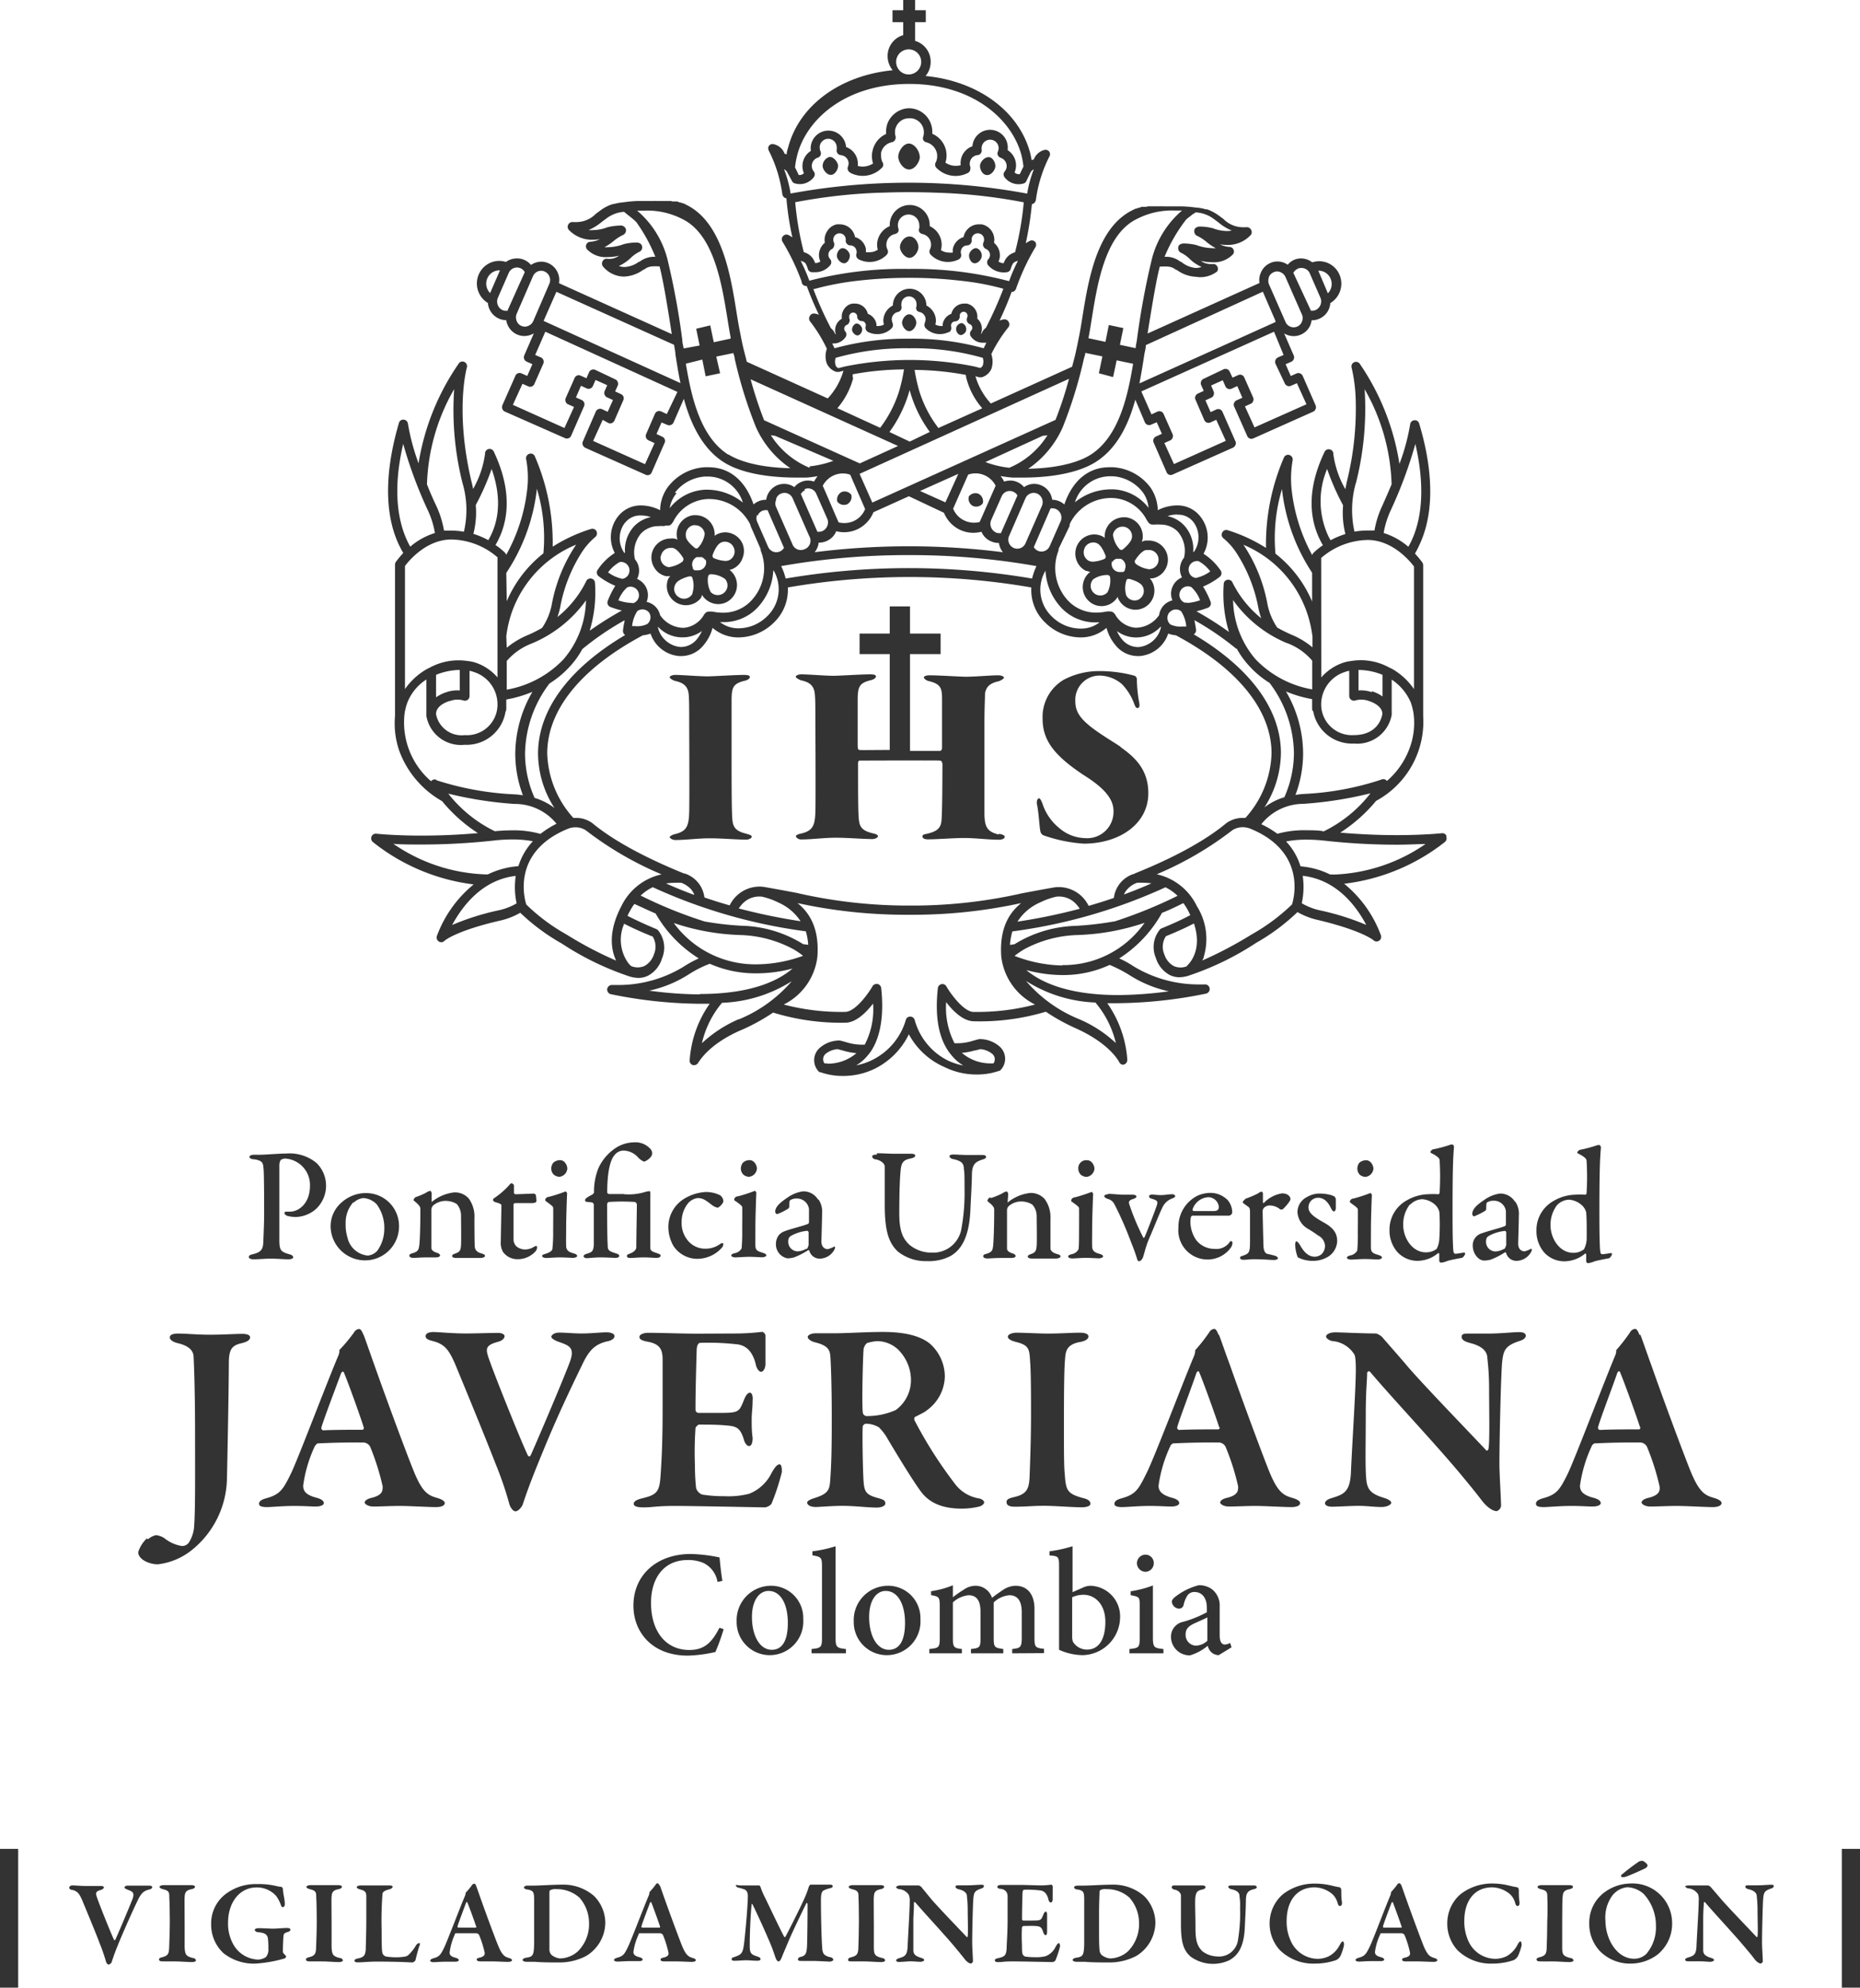 <svg xmlns="http://www.w3.org/2000/svg" viewBox="0 0 194.42 207.68"><defs><style>.cls-1{fill:#333;}</style></defs><g id="Capa_2" data-name="Capa 2"><g id="Capa_1-2" data-name="Capa 1"><path class="cls-1" d="M96.15,16.37c0,.52-.51,1.34-1.13,1.34s-1.13-.82-1.13-1.34S94.4,15,95,15s1.13.81,1.13,1.35m7,1.94c.45.05.87-.49.91-.87s-.26-1-.7-1-.86.48-.9.86.25,1,.69,1M86.69,16.4a1,1,0,0,0-.7,1c.05.38.47.92.91.87s.74-.67.7-1-.46-.91-.91-.87M59.3,122.1c0-.32-.26-.88-.76-.88a1.08,1.08,0,0,0-.7.26,1,1,0,0,0-.22.62.89.89,0,0,0,.27.64,1.06,1.06,0,0,0,.57.22.93.93,0,0,0,.84-.86m19.82,0c0-.32-.27-.88-.76-.88a1,1,0,0,0-.7.26,1,1,0,0,0-.22.62.89.89,0,0,0,.27.64,1,1,0,0,0,.57.22.93.93,0,0,0,.84-.86m5.13,8.39a2,2,0,0,1-.86.26,1,1,0,0,1-1-1c0-.42.14-.53.33-.64a4.36,4.36,0,0,1,1.67-.51s.13.09.13.14c0,.39,0,1,0,1.35,0,0-.09.35-.2.41m30.08-8.39c0-.32-.27-.88-.76-.88a.83.83,0,0,0-.93.88.93.93,0,0,0,.27.64,1.06,1.06,0,0,0,.58.22.94.94,0,0,0,.84-.86m29.16,0c0-.32-.27-.88-.76-.88a1.09,1.09,0,0,0-.71.26,1,1,0,0,0-.21.62.92.92,0,0,0,.26.64,1.06,1.06,0,0,0,.57.22.94.94,0,0,0,.85-.86m13.63,8.39a2,2,0,0,1-.86.26,1,1,0,0,1-1-1c0-.42.13-.53.32-.64a4.46,4.46,0,0,1,1.68-.51s.11.09.11.14c0,.39,0,1,0,1.35,0,0-.11.35-.21.41M29.83,121.05a1,1,0,0,0-.49.15,1.22,1.22,0,0,0-.14.65c0,.35,0,2.46,0,4.38,0,1.54,0,2.89,0,3.31,0,1.07.13,1.25,1,1.5.32.08.44.18.44.34s-.3.2-.54.2c-.44,0-1.12-.07-1.85-.07-.49,0-1.22.07-1.72.07-.33,0-.52-.08-.52-.25s.19-.22.37-.27c.91-.21,1.11-.53,1.14-1.24s.09-2.14.09-3c0-.55,0-4.17-.06-4.69s0-.86-1-1c-.32,0-.48-.15-.48-.25s.14-.2.37-.22a4.7,4.7,0,0,1,.55,0c.77,0,2.09-.13,2.9-.13a4.43,4.43,0,0,1,3.21,1,3.33,3.33,0,0,1-.17,4.88,3.38,3.38,0,0,1-2,.75,3.62,3.62,0,0,1-.91-.12c-.18-.08-.29-.19-.29-.29s.09-.15.23-.15h.37c.85,0,2.07-.81,2.07-2.7a2.76,2.76,0,0,0-2.67-2.85m7.26,4.59a1.71,1.71,0,0,1,1-.46,2.11,2.11,0,0,1,1.39.66,4.16,4.16,0,0,1,.79,2.59,3.93,3.93,0,0,1-.72,2.24,1.51,1.51,0,0,1-1,.52,2.4,2.4,0,0,1-2.12-1.84,4.71,4.71,0,0,1-.2-1.52,3.19,3.19,0,0,1,.78-2.19m4.8,2.48a3.44,3.44,0,0,0-3.43-3.46,3.79,3.79,0,0,0-2.53.94,3.28,3.28,0,0,0-1.19,2.64,3.6,3.6,0,0,0,3.51,3.45,3.55,3.55,0,0,0,3.64-3.57m1.63-3a7.87,7.87,0,0,0,1.18-.49,1.05,1.05,0,0,1,.46-.2c.06,0,.14.18.14.25,0,.26,0,.68,0,.83s.1,0,.1,0a4.51,4.51,0,0,1,2.25-.92,1.93,1.93,0,0,1,1.53.64,3.2,3.2,0,0,1,.59,2.06c0,.34,0,2.83.05,3.07s.21.47.63.59.42.18.42.29-.23.2-.49.2-.84,0-1.32,0-1,0-1.19,0-.43-.05-.43-.2.19-.22.41-.29c.38-.16.49-.31.52-.86s0-2.6,0-3.09a1.82,1.82,0,0,0-.45-1.2,2.18,2.18,0,0,0-1.06-.32,2,2,0,0,0-1.42.49.7.7,0,0,0-.17.41c0,.22,0,3.84,0,4s.08.37.61.53c.17.05.3.16.3.27s-.18.2-.44.2H44.66c-.62,0-1.14.05-1.43.05s-.44-.09-.44-.24.17-.2.35-.25c.56-.18.64-.34.7-.95s.1-2,.1-3.66c0-.18-.07-.35-.42-.66s-.29-.23-.29-.28a.47.47,0,0,1,.29-.34m12.3-.34s.18.08.19.16a4.91,4.91,0,0,1,.06.63c0,.17-.32.21-.45.21h-1.8a.19.19,0,0,0-.14.12c0,.43,0,2.73,0,3.57a1.06,1.06,0,0,0,.3.83,1.43,1.43,0,0,0,1,.32,1.77,1.77,0,0,0,.81-.26.55.55,0,0,1,.27-.1s.08,0,.08.19a.76.76,0,0,1-.23.44,2.5,2.5,0,0,1-1.83.75,1.86,1.86,0,0,1-1.51-.77,1.93,1.93,0,0,1-.22-1.13c0-.62.06-3.15.06-3.75,0-.11-.3-.23-.65-.31-.13-.06-.23-.16-.23-.22a.24.24,0,0,1,.11-.19,8.86,8.86,0,0,0,1.43-1.2c.2-.22.32-.37.39-.37a.42.42,0,0,1,.26.2v.81a.2.2,0,0,0,.15.14c.37,0,1.94-.07,2-.07m1.47.35c-.18,0-.35.19-.35.31s.06.11.15.2c.48.34.66.49.68.61s0,2.29,0,2.39a15.49,15.49,0,0,1-.08,1.92c0,.17-.28.38-.67.5s-.4.14-.4.25.18.2.44.2.93-.06,1.48-.06c.35,0,1.2.05,1.32.05s.42-.07.42-.19-.1-.2-.37-.28-.76-.2-.78-.72,0-1.26,0-2.12.08-3.19.1-3.44c0,0-.09-.19-.17-.19a15.34,15.34,0,0,1-1.76.57m7.9-.28a5.85,5.85,0,0,0,2.13-.22,2.15,2.15,0,0,1,.52-.1c.12,0,.07.45.07,1.43,0,3.06,0,3.77,0,4.46,0,.35.22.43.71.59.34.12.37.16.37.28s-.2.21-.4.21c-.37,0-.92-.05-1.34-.05-.57,0-1.07.06-1.45.06-.18,0-.33-.05-.33-.2s.09-.17.37-.28.59-.33.61-.61c0-1.07.06-3.78.06-4.51a.35.35,0,0,0-.2-.25,20.64,20.64,0,0,0-2.73,0,.27.27,0,0,0-.18.22c0,.48,0,3.37.06,4.28,0,.54.1.63.86.87.26.08.35.16.35.26s-.12.21-.37.21-1-.05-1.59-.05-1.21.08-1.43.08-.34-.1-.34-.2.12-.2.34-.26c.57-.17.66-.28.73-.86,0-.36,0-3,0-4.29a.34.34,0,0,0-.17-.21l-.61-.07a.16.16,0,0,1-.13-.18c0-.16.24-.31.76-.58.08-.07.17-.15.17-.23a6.53,6.53,0,0,1,.46-2.52,5,5,0,0,1,1.51-1.9,3.63,3.63,0,0,1,2.18-.8,2.1,2.1,0,0,1,1.79.74.69.69,0,0,1,.14.43c0,.4-.66.84-.87.84a1.86,1.86,0,0,1-.66-.5,2.11,2.11,0,0,0-1.41-.65,1.19,1.19,0,0,0-1,.48c-.4.45-.76,1.62-.76,3.9a.22.22,0,0,0,.21.16c.26,0,1.38,0,1.52,0m10.15.2a.76.76,0,0,1,.26.54c0,.28-.51.69-.58.69a1.41,1.41,0,0,1-.67-.33c-.54-.4-.85-.68-1.42-.68a1.61,1.61,0,0,0-1,.52,3.08,3.08,0,0,0-.69,2,2.78,2.78,0,0,0,.48,1.69,2.34,2.34,0,0,0,2.05,1.08,2.57,2.57,0,0,0,1.52-.51c.16-.11.31-.07.31,0a.68.68,0,0,1-.24.5,3.45,3.45,0,0,1-2.46,1.07,3,3,0,0,1-2.52-1.35,4.06,4.06,0,0,1-.53-2,3.48,3.48,0,0,1,1.64-2.92,4.87,4.87,0,0,1,2.23-.71,3.26,3.26,0,0,1,1.6.37m1.78.08c-.19,0-.36.19-.36.31s0,.11.15.2c.48.34.66.49.68.61s0,2.29,0,2.39a19,19,0,0,1-.06,1.92,1,1,0,0,1-.68.5c-.29.07-.4.14-.4.25s.19.2.43.2.94-.06,1.5-.06c.34,0,1.19.05,1.31.05s.42-.07.42-.19-.11-.2-.37-.28c-.42-.14-.76-.2-.77-.72s0-1.26,0-2.12.08-3.19.1-3.44c0,0-.08-.19-.17-.19a16.46,16.46,0,0,1-1.75.57m8.35.31a1.78,1.78,0,0,0-1.57-.83,3.72,3.72,0,0,0-1.59.64c-.84.56-1.3,1-1.3,1.5a.27.27,0,0,0,.21.24,6.11,6.11,0,0,0,1.17-.59.43.43,0,0,0,.09-.16c0-.4,0-.67.12-.72a1.2,1.2,0,0,1,.65-.16,1.26,1.26,0,0,1,1.29,1.11c0,.2,0,1.22,0,1.37s-.11.18-.46.3-1.76.49-2,.61a1.47,1.47,0,0,0-.67.41,1.45,1.45,0,0,0-.32.87,1.48,1.48,0,0,0,1.21,1.58,2.72,2.72,0,0,0,.68-.1,7.6,7.6,0,0,0,1.48-.76s.11,0,.12.07a1.11,1.11,0,0,0,1.1.82,1.76,1.76,0,0,0,1.57-1.05.47.47,0,0,0,0-.19s-.06-.07-.11,0a2.78,2.78,0,0,1-.64.25c-.17,0-.66-.1-.66-.81,0-.19.07-2.28.07-2.94a2.24,2.24,0,0,0-.35-1.41m6.09-4.86c.7,0,1.18.05,1.8.05s1.32,0,1.69,0,.5.06.5.2-.17.23-.49.3c-.6.12-.9.31-1,1S94,124.41,94,126.8c0,1.93.42,2.62,1,3.21a3.58,3.58,0,0,0,2.34.87,3,3,0,0,0,3.12-2.32,20.63,20.63,0,0,0,.36-4.3c0-1.1,0-1.89-.07-2.07,0-.63-.2-.87-1.11-1.08-.17,0-.39-.17-.39-.29s.11-.19.42-.19.9.05,1.45.05,1.06,0,1.53,0c.28,0,.42.06.42.2s-.14.2-.38.28c-.75.23-1.08.52-1.1,1.55,0,.77-.11,2.66-.15,3.54-.1,2.93-.92,4.33-2.11,5a4.9,4.9,0,0,1-2.41.52,4.7,4.7,0,0,1-3.07-1c-.94-.9-1.37-2.09-1.37-4.9,0-2.18,0-3.79,0-4s-.28-.59-.92-.73c-.2,0-.39-.14-.39-.3s.2-.2.48-.2m11.93,4.54a7.58,7.58,0,0,0,1.19-.49,1.13,1.13,0,0,1,.45-.2c.07,0,.16.18.16.25,0,.26-.05.68-.05.83s.09,0,.09,0a4.51,4.51,0,0,1,2.25-.92,1.93,1.93,0,0,1,1.53.64,3.2,3.2,0,0,1,.6,2.06c0,.34,0,2.83,0,3.07s.21.47.63.59.42.18.42.29-.24.2-.49.2c-.41,0-.84,0-1.31,0s-1,0-1.19,0-.43-.05-.43-.2.19-.22.4-.29c.39-.16.49-.31.53-.86s0-2.6,0-3.09a1.77,1.77,0,0,0-.46-1.2,2.18,2.18,0,0,0-1.06-.32,2,2,0,0,0-1.41.49.64.64,0,0,0-.17.41c0,.22,0,3.84,0,4s.07.37.6.53c.17.05.3.16.3.27s-.18.2-.44.2h-1.08c-.62,0-1.15.05-1.43.05s-.44-.09-.44-.24.17-.2.36-.25c.56-.18.64-.34.69-.95s.1-2,.1-3.66c0-.18-.07-.35-.43-.66-.21-.17-.28-.23-.28-.28a.5.5,0,0,1,.28-.34m8.83,0c-.18,0-.35.19-.35.31s0,.11.15.2c.47.34.66.49.67.61s0,2.29,0,2.39c0,.65,0,1.69-.06,1.92a1,1,0,0,1-.68.5c-.29.07-.4.14-.4.25s.18.2.44.2.92-.06,1.48-.06c.34,0,1.2.05,1.31.05s.42-.07.42-.19-.09-.2-.37-.28-.75-.2-.77-.72,0-1.26,0-2.12.09-3.19.1-3.44c0,0-.08-.19-.16-.19a16.8,16.8,0,0,1-1.76.57m3.51-.37c.29,0,1.28.09,1.47.09.44,0,.87,0,1.07,0s.4.07.4.19-.16.2-.38.27c-.47.14-.43.35-.36.57a24.46,24.46,0,0,0,1.46,3.46c.05.05.1,0,.13-.06.22-.48,1.1-2.77,1.27-3.29s0-.54-.53-.73c-.14,0-.27-.12-.27-.24s.11-.18.33-.18.52.05.92.05.83-.09,1.16-.09c.14,0,.32.09.32.19s-.09.17-.36.27a1.83,1.83,0,0,0-.85.69c-.28.45-.87,2-1.38,3.17s-.49,1.37-.77,2.25c-.09.25-.27.43-.41.43s-.18-.12-.23-.3c-.17-.52-.24-.76-.63-1.73a36,36,0,0,0-1.72-3.92,1.08,1.08,0,0,0-.73-.57c-.25-.11-.33-.17-.33-.29s.25-.19.42-.19m8.8,1.6a1.84,1.84,0,0,1,1.67-1.29,1.12,1.12,0,0,1,1.08,1c0,.35-.2.45-.57.45-.85,0-1.65,0-2.09,0,0,0-.12-.1-.09-.19m3.55-1.07a2.49,2.49,0,0,0-1.71-.64,3.36,3.36,0,0,0-1.31.29,3.62,3.62,0,0,0-2,3.31,3.05,3.05,0,0,0,3,3.36,3,3,0,0,0,2.52-1.3,1.29,1.29,0,0,0,.13-.42c0-.07-.05-.2-.15-.2s-.15.11-.22.2a1.7,1.7,0,0,1-1.52.61,2.42,2.42,0,0,1-1.9-.91,3.37,3.37,0,0,1-.61-1.84,2.14,2.14,0,0,1,.06-.59.23.23,0,0,1,.15-.13h3.82a.39.39,0,0,0,.34-.32,2,2,0,0,0-.59-1.43m1.93,0a10.61,10.61,0,0,0,1.35-.57,1,1,0,0,1,.36-.19c.08,0,.16.13.16.19,0,.3,0,.6,0,.92,0,.07.08.11.1.07a3.3,3.3,0,0,1,1.9-1c.71,0,.88.44.88.59a.66.66,0,0,1-.11.26,4.3,4.3,0,0,1-.71.82.61.61,0,0,1-.26,0,1.72,1.72,0,0,0-1-.4.85.85,0,0,0-.66.21.52.52,0,0,0-.17.37c0,.33.07,3.35.09,3.61,0,.49.15.81.43.87s.53.12.77.19.31.2.31.27-.15.17-.41.17c-.44,0-1.1-.08-2.08-.08-.48,0-.71.06-1.11.06-.19,0-.36-.06-.36-.22s.22-.16.33-.22c.65-.22.7-.39.71-1.4v-3.13c0-.21,0-.43-.16-.55-.38-.28-.6-.42-.6-.48a.33.33,0,0,1,.22-.27m8.81-.53c.19,0,.51.17.55.18a.64.64,0,0,1,.15.26c0,.29,0,.9,0,1s-.08.31-.19.31-.21-.13-.3-.31c-.37-.78-.81-1.12-1.37-1.12a1,1,0,0,0-1,1c0,.59.56,1,1.63,1.6s1.37,1.18,1.37,1.94a2,2,0,0,1-1,1.65,3,3,0,0,1-1.46.4,3.4,3.4,0,0,1-1.66-.37,4.1,4.1,0,0,1-.27-1.3c0-.21.06-.37.13-.37s.27.2.38.4c.49.89,1,1.21,1.55,1.21a1.16,1.16,0,0,0,.68-.25,1.22,1.22,0,0,0,.38-.9,1.3,1.3,0,0,0-.74-1.08,11.09,11.09,0,0,0-1.07-.7,2.15,2.15,0,0,1-1.07-1.74,1.78,1.78,0,0,1,1-1.57,2.58,2.58,0,0,1,1.39-.36,4.87,4.87,0,0,1,.88.1m2.57.42c-.19,0-.36.19-.36.31s.05.11.15.2c.48.34.66.49.68.61s0,2.29,0,2.39a19,19,0,0,1-.06,1.92,1,1,0,0,1-.67.5c-.29.07-.41.14-.41.25s.18.2.44.2.92-.06,1.48-.06c.35,0,1.2.05,1.32.05s.42-.07.42-.19-.1-.2-.37-.28c-.42-.14-.77-.2-.78-.72s0-1.26,0-2.12.08-3.19.1-3.44c0,0-.08-.19-.17-.19a16.46,16.46,0,0,1-1.75.57m5.93.63a1.86,1.86,0,0,1,1.25-.56,2.23,2.23,0,0,1,1.44.67,1.61,1.61,0,0,1,.35.65c.06.76.06,1.84,0,2.81a2.68,2.68,0,0,1-.27,1.05,1.78,1.78,0,0,1-1.15.37c-1.42,0-2.36-1.51-2.36-2.88a3.39,3.39,0,0,1,.69-2.11m2.92-1.08a7.46,7.46,0,0,0-1,0,4.69,4.69,0,0,0-2.23.64,3.48,3.48,0,0,0-1.81,3.11,3.41,3.41,0,0,0,.85,2.32,2.85,2.85,0,0,0,2.09.89,3.4,3.4,0,0,0,2.16-.82.12.12,0,0,1,.1.12c0,.24,0,.52,0,.67s.12.22.18.22a2.07,2.07,0,0,0,.65-.17c.32-.11,1.24-.28,1.57-.34a.74.74,0,0,0,.31-.43s0-.11-.11-.11-.71.12-.89.12-.24-.08-.27-.79c0-.32-.05-.32-.05-3.73,0-4.87.08-5.76.15-6.61a.32.32,0,0,0-.12-.27.55.55,0,0,0-.24,0,13.35,13.35,0,0,1-1.82.49c-.1,0-.28.2-.28.27s0,.08.18.17c.76.39.76.59.78.69a29.41,29.41,0,0,1,0,3.39c0,.07-.07.18-.14.17m8,.76a1.8,1.8,0,0,0-1.57-.83,3.72,3.72,0,0,0-1.59.64c-.84.56-1.29,1-1.29,1.5,0,.1.1.24.19.24a6.47,6.47,0,0,0,1.18-.59.33.33,0,0,0,.09-.16c0-.4,0-.67.12-.72a1.21,1.21,0,0,1,.66-.16,1.25,1.25,0,0,1,1.28,1.11c0,.2,0,1.22,0,1.37s-.11.18-.47.3-1.75.49-2,.61a1.3,1.3,0,0,0-1,1.28c0,.86.6,1.58,1.19,1.58a2.74,2.74,0,0,0,.7-.1,7.6,7.6,0,0,0,1.48-.76s.11,0,.12.07a1.11,1.11,0,0,0,1.1.82,1.76,1.76,0,0,0,1.57-1.05.47.47,0,0,0,0-.19c-.05,0-.06-.07-.1,0a3.17,3.17,0,0,1-.64.25c-.18,0-.67-.1-.67-.81,0-.19.07-2.28.07-2.94a2.24,2.24,0,0,0-.35-1.41m4.35.32a1.82,1.82,0,0,1,1.25-.56,2.23,2.23,0,0,1,1.43.67,1.53,1.53,0,0,1,.36.65c.06.76.06,1.84.05,2.81a2.62,2.62,0,0,1-.28,1.05,1.75,1.75,0,0,1-1.14.37c-1.42,0-2.36-1.51-2.36-2.88a3.39,3.39,0,0,1,.69-2.11m2.92-1.08a7.53,7.53,0,0,0-1.05,0,4.66,4.66,0,0,0-2.22.64,3.48,3.48,0,0,0-1.81,3.11,3.4,3.4,0,0,0,.84,2.32,2.86,2.86,0,0,0,2.09.89,3.42,3.42,0,0,0,2.17-.82.12.12,0,0,1,.1.12c0,.24,0,.52,0,.67s.12.22.19.22a2.15,2.15,0,0,0,.63-.17c.33-.11,1.23-.28,1.58-.34a.77.77,0,0,0,.3-.43s0-.11-.1-.11-.71.12-.9.12-.23-.08-.27-.79c0-.32-.05-.32-.05-3.73,0-4.87.09-5.76.16-6.61,0-.13-.09-.27-.13-.27a.48.48,0,0,0-.23,0,14.62,14.62,0,0,1-1.82.49c-.1,0-.29.2-.29.27s0,.08.19.17c.76.39.76.59.78.69a27.35,27.35,0,0,1,0,3.39c0,.07-.07.18-.13.17m-150.24,36a2,2,0,0,1,.83-.43,2,2,0,0,1,.87.31,3.92,3.92,0,0,0,1.8.82.84.84,0,0,0,.76-.34,3.59,3.59,0,0,0,.57-1.85c.12-1.62.09-5.32.09-9.41s-.09-6.92-.15-8.11c0-.55-.3-1.14-1.59-1.46-.62-.14-.9-.39-.9-.62s.22-.4.87-.4c.88,0,2,.12,3.25.12,1.57,0,2.58-.09,3.47-.09.43,0,.8.11.8.35s-.17.44-.86.62c-1,.22-1.34.59-1.36,2,0,2.33-.14,9.82-.2,12.23A9.79,9.79,0,0,1,20,162a7,7,0,0,1-3.5,1.45c-.88,0-2.05-.49-2.05-1.28a3.36,3.36,0,0,1,.89-1.42m22.69-11.58a.22.22,0,0,1-.11.22c-.91,0-3,0-4.12.06a.24.24,0,0,1-.21-.28c.18-.69,1.54-4.27,2.05-5.65.09-.22.26-.28.32-.08.4.94,1.65,4.39,2.07,5.73M38,139.49c-.23-.57-.35-.63-.49-.63a.7.7,0,0,0-.51.37A17.33,17.33,0,0,1,35.53,141c-.09.06-.05.14-.05.23a2,2,0,0,1-.15.5c-1.2,2.82-4.26,10.93-4.95,12.3-.82,1.67-1.14,2.13-2.59,2.53-.6.17-.71.37-.71.57s.17.34.83.34c.42,0,1.7-.12,2.82-.12s1.75.06,2.26.06.86-.14.86-.36-.25-.43-.82-.57c-1.06-.29-1.34-.69-1.34-1.25a14.19,14.19,0,0,1,1.22-4.13c.06-.09.24-.29.32-.29.39,0,1.76-.11,4.78-.09a.86.86,0,0,1,.68.44A25.47,25.47,0,0,1,40,155.31c0,.45,0,.9-1.14,1.19-.54.12-.74.34-.74.49s.34.42.91.42c.74,0,1.84-.06,2.78-.06s3,.12,3.74.12.94-.23.94-.42-.26-.37-.74-.52c-1-.28-1.6-.57-2.53-2.88-.58-1.42-2.51-6.56-4.08-11-.36-1-.88-2.5-1.13-3.18m7.27-.29c.58,0,2,.15,3.4.15,1,0,2.72-.06,3.38-.06.37,0,.68.14.68.34s-.19.46-.71.6c-1.28.34-1.25.74-1,1.54.44,1.39,3.47,8.95,4.16,10.35a.16.16,0,0,0,.26,0c.23-.46,3.24-7.48,4.09-9.73.64-1.68-.14-1.79-1.28-2.22-.31-.12-.63-.31-.63-.48s.32-.43.78-.43c.88,0,1.47.09,2.41.09s2-.12,2.56-.12.85.17.85.4-.27.46-.76.54c-1.28.31-1.88.91-2.59,2.39s-2.38,4.84-4.1,9.05c-.93,2.25-1.56,3.84-2.13,5.58-.11.31-.48.74-.77.74s-.56-.49-.62-.69a36.58,36.58,0,0,0-1.49-4.35c-1-2.59-3.15-7.82-4.23-10.42-.6-1.33-1-2-2.31-2.33-.34-.09-.74-.19-.74-.51s.4-.43.82-.43m31.85.15a23.82,23.82,0,0,0,2.51-.17c.11,0,.31.17.34.37,0,.5,0,2.47,0,3,0,.4-.2.8-.46.8s-.48-.43-.54-.72c-.37-1.59-1.16-2-1.82-2.13a26.05,26.05,0,0,0-4-.17c-.12,0-.35.11-.37.79s-.14,4.67-.12,6.24a.34.34,0,0,0,.29.29h2.27c2,0,2-.12,2.51-1.37.17-.43.37-.74.62-.74s.32.48.28.79c0,.8-.1,1.32-.1,2s0,1.22.1,1.93c0,.52-.13.85-.37.85s-.45-.33-.53-.62c-.37-1.25-.74-1.45-1.85-1.53-.91-.09-2-.09-2.85-.09-.11,0-.37.28-.37.34a36.56,36.56,0,0,0-.06,3.95,21.66,21.66,0,0,0,.12,2.34,1.06,1.06,0,0,0,.63.68,13.48,13.48,0,0,0,2.3.17,8.75,8.75,0,0,0,2.61-.25A4.39,4.39,0,0,0,80.6,154c.4-.74.66-1,.89-1s.25.6.23.83a23.7,23.7,0,0,1-1.08,3.3,1.08,1.08,0,0,1-.69.37c-.31,0-7.34-.15-9.47-.15-1.91,0-2.22.15-3.24.15-.55,0-1-.09-1-.37s.38-.45.86-.57c1.45-.35,1.82-.62,1.93-2.17.09-1.19.23-3.35.23-6.88,0-3.36,0-4.66,0-5.49,0-1-.29-1.59-1.51-1.82-.59-.11-.91-.23-.91-.51s.49-.43.89-.43c1.33,0,3.66.09,5.15.09ZM94,141.14a4.49,4.49,0,0,1,1.22,3,3.87,3.87,0,0,1-1.59,3.19,7.34,7.34,0,0,1-3.08.63.43.43,0,0,1-.36-.34c-.12-.74,0-5.72.08-6.69a1.21,1.21,0,0,1,.34-.59,4.23,4.23,0,0,1,1.08-.21,3.24,3.24,0,0,1,2.31,1m2.76,6.31a4.47,4.47,0,0,0,2-3.63,4.61,4.61,0,0,0-1.53-3.39c-1.37-1.14-3.65-1.25-5-1.25-1.53,0-3.9.14-5,.14H85.25c-.48,0-.82.2-.82.39s.31.43.71.54c1.33.32,1.59.75,1.65,1.43s.15,3.19.15,6.23c0,2.42,0,4.81-.18,7-.08.91-.4,1.25-1.7,1.65-.37.12-.69.28-.69.45s.21.46.91.46c.32,0,1.73-.12,2.73-.12,1.4,0,2.65.18,3.64.18.35,0,.89-.12.89-.43s-.2-.4-.68-.54c-1.31-.35-1.52-.62-1.6-1.85s-.14-5.09-.08-5.66a.4.4,0,0,1,.31-.28,2.68,2.68,0,0,1,1.37.37,5.12,5.12,0,0,1,.91,1.19c1.19,2,2.65,4.38,3.44,5.46.6.83,1.71,1.85,4.3,1.85a7.69,7.69,0,0,0,1.9-.23c.2-.06.46-.25.46-.42s-.23-.35-.51-.41a3.94,3.94,0,0,1-2.45-1.41,45,45,0,0,1-4.3-6.72c-.06-.11-.08-.34.06-.4.4-.2,1-.51,1.11-.6m10.9-5.09c-.08-1.36-.08-1.79-1.47-2.13-.69-.18-.86-.37-.86-.57s.4-.4.91-.4c.83,0,2.31.09,3.25.09,1.39,0,2.39-.09,3.39-.09.48,0,.87.11.87.4s-.39.48-.87.57c-1.43.25-1.51,1-1.57,1.73s-.12,1.71-.12,6.6c0,3.45,0,4.67.09,5.52.11,1.68.28,2,1.87,2.45.52.11.81.31.81.6s-.55.37-.89.37c-1.14,0-3.07-.18-4.27-.15-.82,0-1.68.09-2.73.09-.68,0-.88-.2-.88-.49s.26-.39.85-.53c1.31-.31,1.51-.91,1.56-2.14s.15-4,.15-6.43c0-1.45,0-4.4-.09-5.49m19.81,6.78a.21.21,0,0,1-.12.22c-.91,0-3,0-4.12.06a.24.24,0,0,1-.2-.28c.17-.69,1.54-4.27,2-5.65.08-.22.26-.28.31-.08.4.94,1.65,4.39,2.08,5.73m-.06-9.65c-.23-.57-.34-.63-.48-.63a.7.7,0,0,0-.51.37A17.33,17.33,0,0,1,125,141c-.09.06-.07.14-.07.23a2,2,0,0,1-.14.5c-1.19,2.82-4.26,10.93-5,12.3-.82,1.67-1.13,2.13-2.58,2.53-.6.17-.72.37-.72.57s.18.34.83.34c.43,0,1.71-.12,2.81-.12s1.77.06,2.28.06.85-.14.85-.36-.24-.43-.82-.57c-1-.29-1.34-.69-1.34-1.25a14.36,14.36,0,0,1,1.23-4.13c0-.09.23-.29.32-.29.39,0,1.76-.11,4.77-.09a.82.82,0,0,1,.68.44,24.79,24.79,0,0,1,1.32,4.15c0,.45,0,.9-1.15,1.19-.53.12-.73.34-.73.49s.34.42.91.42c.74,0,1.85-.06,2.78-.06s3,.12,3.73.12.94-.23.94-.42-.26-.37-.74-.52c-1-.28-1.6-.57-2.53-2.88-.57-1.42-2.5-6.56-4.06-11-.38-1-.89-2.5-1.15-3.18m12.1-.26c.62,0,2.87.12,4.32.12a1.67,1.67,0,0,1,.63.37c.43.51,1.22,1.39,2.39,2.75,1.39,1.71,7,7.49,8.48,9.08.13.14.25-.11.25-.17.14-.82.06-4,.06-6.43a27.19,27.19,0,0,0-.18-3c0-.57-.33-1.22-1.75-1.59-.57-.15-.94-.32-.94-.66s.31-.34.82-.34c.72,0,1.37,0,1.94,0,1.36,0,2.53-.15,3.27-.15.48,0,.68.17.68.37s-.2.43-.71.57c-1.47.49-1.63,1-1.76,2.14s-.29,8.22-.29,10.64c0,1.19.17,3.7.17,4.43a.66.66,0,0,1-.45.55c-.59,0-1.28-.74-1.54-1.08-.54-.71-1.07-1.37-1.85-2.31-2.67-3.27-7.31-8.16-9.84-11.15-.14-.17-.32,0-.32.13,0,.78-.11,1.44-.14,3.68,0,4-.08,6.12.06,7.51.12.92.42,1.4,1.79,1.82.6.18.81.37.81.54s-.42.43-1,.43c-.82,0-1.48-.12-2.48-.12-.62,0-2.22.09-2.69.09s-.75-.14-.75-.37.34-.43.63-.51c1.31-.4,2-.63,2.08-2.76.14-3.19.51-8.65.51-10.7,0-1.14-.09-1.48-.17-1.59a3,3,0,0,0-2.19-1.37c-.32,0-.75-.28-.75-.48s.35-.43.86-.43m32,9.91c0,.11-.09.22-.11.22-.91,0-3,0-4.13.06a.23.23,0,0,1-.19-.28c.16-.69,1.53-4.27,2-5.65.08-.22.25-.28.31-.08.4.94,1.65,4.39,2.08,5.73m-.06-9.65c-.22-.57-.34-.63-.48-.63a.66.66,0,0,0-.51.37A18.74,18.74,0,0,1,169,141c-.09.06-.06.14-.06.23a1.64,1.64,0,0,1-.15.5c-1.18,2.82-4.26,10.93-4.94,12.3-.83,1.67-1.14,2.13-2.6,2.53-.59.17-.7.37-.7.57s.16.34.82.34c.43,0,1.71-.12,2.82-.12s1.76.06,2.27.06.86-.14.86-.36-.26-.43-.83-.57c-1.05-.29-1.34-.69-1.34-1.25a14.36,14.36,0,0,1,1.23-4.13c0-.09.23-.29.31-.29.41,0,1.77-.11,4.78-.09a.82.82,0,0,1,.68.44,24.79,24.79,0,0,1,1.32,4.15c.05.45,0,.9-1.14,1.19-.55.12-.74.34-.74.49s.34.42.91.42c.74,0,1.85-.06,2.79-.06s3,.12,3.72.12.94-.23.94-.42-.26-.37-.73-.52c-1-.28-1.6-.57-2.54-2.88-.57-1.42-2.51-6.56-4.07-11-.37-1-.88-2.5-1.14-3.18M78.11,87.15c.33.07.47.17.47.29s-.28.29-.57.29c-1,0-2.56-.14-3.81-.14s-2.52.18-3.59.18c-.36,0-.61-.22-.61-.3s.25-.25.57-.32c1.18-.29,1.43-.8,1.47-2.3s0-8.74,0-9.44c0-1.38,0-2.5-.07-3-.14-.84-.68-1.1-1.43-1.27-.22-.07-.54-.26-.54-.37s.22-.25.61-.25c.68,0,2.47.15,3.34.15.62,0,2.88-.15,3.82-.15.43,0,.61.07.61.22s-.22.33-.58.4c-1.15.29-1.3.69-1.33,1.82v5.43c0,4.11,0,6.88.11,7.46.11.77.57,1.06,1.5,1.28m39.05-9.07c1.32.94,2.9,2.22,2.9,4.81,0,3.27-3.08,5.28-6.76,5.28a15.81,15.81,0,0,1-4.2-.87.56.56,0,0,1-.32-.41c-.11-.51-.14-1.63-.33-2.69-.14-.55.08-.77.19-.77s.25.26.39.66a5.41,5.41,0,0,0,1.66,2.4,4.29,4.29,0,0,0,2.73,1.1,2.75,2.75,0,0,0,3-2.85c0-1.34-1.15-2.51-3.14-3.75-3-2-4.27-3.57-4.27-5.86a4.51,4.51,0,0,1,2.2-4.08,7.87,7.87,0,0,1,3.74-.91,14,14,0,0,1,3.62.47.39.39,0,0,1,.29.36,15,15,0,0,0,.25,2.48c.07.36,0,.55-.18.55s-.25-.19-.36-.48a5.86,5.86,0,0,0-1.25-2,3.65,3.65,0,0,0-2.27-.91,2.54,2.54,0,0,0-2.62,2.69c0,1,.43,1.75,1.76,2.77,1.11.84,2.26,1.49,3,2m-12.72,9.07c.33.07.58.15.58.32s-.25.3-.61.3c-1.08,0-2.45-.18-3.6-.18s-2.84.14-3.81.14c-.29,0-.57-.07-.57-.29s.14-.22.46-.29c.94-.22,1.41-.51,1.51-1.28.07-.51.1-2.67.11-5.93,0-.23-.07-.41-.25-.44s-8.14,0-8.46,0c0,0-.07.08-.11.18,0,3.39,0,5.65.11,6.16.1.77.57,1.06,1.51,1.28.32.07.46.17.46.29s-.29.29-.57.29c-1,0-2.55-.14-3.82-.14s-2.51.18-3.59.18a.63.63,0,0,1-.6-.3c0-.17.24-.25.57-.32,1.18-.29,1.43-.8,1.47-2.3s0-8.74,0-9.44c0-1.38,0-2.5-.08-3-.14-.84-.68-1.1-1.43-1.27-.21-.07-.54-.26-.54-.37s.21-.25.61-.25c.68,0,2.48.15,3.34.15.62,0,2.88-.15,3.81-.15.44,0,.62.07.62.22s-.22.33-.58.4c-1.15.29-1.29.69-1.33,1.82v4.73c0,.52,0,.7.18.73s1.51,0,3.17,0V68.34H89.85V66.2H93V63.36h2.12V66.2h3.2v2.14h-3.2V78.46c1.67,0,3.09,0,3.14,0s.2-.08.21-.29V73c0-1.13-.18-1.53-1.33-1.82-.36-.07-.57-.3-.57-.4s.18-.22.61-.22c.94,0,3.19.15,3.81.15.87,0,2.66-.15,3.34-.15.4,0,.61.15.61.25s-.33.3-.54.37c-.75.17-1.29.43-1.44,1.27,0,.48-.06,1.6-.06,3,0,.7,0,7.91,0,9.44s.28,2,1.47,2.3m9-29.91a1,1,0,0,0,.51,1.35,1.23,1.23,0,0,0,.36.06,3.73,3.73,0,0,0,1.16-.27.26.26,0,0,0,.16-.15.28.28,0,0,0,0-.22c-.1-.25-.44-1.09-.88-1.28a.83.83,0,0,0-.4-.09,1,1,0,0,0-.92.6m2.38,2.8a2.6,2.6,0,0,0-1.47.45,1,1,0,0,0,.07,1.43,1,1,0,0,0,.67.26,1,1,0,0,0,.75-.33,2.69,2.69,0,0,0,.28-1.54.31.31,0,0,0-.09-.2.32.32,0,0,0-.2-.07Zm.53-1.49a.83.83,0,0,0,.41,1.1.81.81,0,0,0,.34.08h.16l.11,0,0,0,.11,0h0l.11-.09,0,0s0,0,.07-.08l0,0s0,0,0,0h0a.31.31,0,0,0,0-.1.85.85,0,0,0-.42-1.11l-.16,0h0l-.11,0-.15,0h0l-.1,0,0,0h0l-.16.1h0l-.07.05s0,0,0,0l-.07.08,0,0-.07.13m.08-2.8a2.62,2.62,0,0,0,.66,1.41.26.26,0,0,0,.19.1h0a.32.32,0,0,0,.19-.07c.2-.17.88-.75.93-1.24a1,1,0,0,0-.89-1.12h-.1a1,1,0,0,0-1,.92m2.3,2.59a.31.31,0,0,0,0,.21.3.3,0,0,0,.12.19,3,3,0,0,0,1.31.53.34.34,0,0,0,.14,0,1,1,0,0,0-.21-2l-.21,0c-.46.1-1,.84-1.12,1.07m.39,4.08a1,1,0,0,0,.37-1.38c-.24-.42-1.1-.68-1.36-.75H118a.32.32,0,0,0-.14,0,.3.3,0,0,0-.13.18,2.64,2.64,0,0,0,0,1.56,1,1,0,0,0,.88.51.92.92,0,0,0,.49-.14m-5.57-2.94a2,2,0,0,1-1-1.11,2,2,0,0,1,1.84-2.71,2.05,2.05,0,0,1,.8.17,1.49,1.49,0,0,1,.31.2,1.7,1.7,0,0,1,0-.39,2,2,0,0,1,2-1.77h.2a2,2,0,0,1,1.76,2.19,1.54,1.54,0,0,1-.09.37,2.09,2.09,0,0,1,.35-.13l.41,0a2,2,0,0,1,1.65,3.08,1.93,1.93,0,0,1-1.24.86,1.27,1.27,0,0,1-.34,0h0a1.66,1.66,0,0,1,.22.3,2,2,0,0,1-.72,2.72,2,2,0,0,1-1,.27,2,2,0,0,1-1.71-1,1.14,1.14,0,0,1-.15-.36,1.07,1.07,0,0,1-.22.32,1.94,1.94,0,0,1-2.77.15,2,2,0,0,1-.15-2.81,1.16,1.16,0,0,1,.29-.25,1.79,1.79,0,0,1-.37-.11m-11.88-6.77a.87.87,0,0,1-.45-1,.85.85,0,0,1,1-.29.88.88,0,0,1,.46,1,.87.87,0,0,1-1,.29M69.07,58.05a1,1,0,0,0,.77,1.2.32.32,0,0,0,.14,0,3.06,3.06,0,0,0,1.31-.53.31.31,0,0,0,.13-.19.27.27,0,0,0,0-.21c-.13-.23-.65-1-1.11-1.07l-.21,0a1,1,0,0,0-1,.81m3.51-3.2A1,1,0,0,0,71.69,56c0,.49.72,1.07.94,1.25a.32.32,0,0,0,.17.06h0a.3.3,0,0,0,.19-.1,2.7,2.7,0,0,0,.67-1.41,1,1,0,0,0-1-.92l-.1,0m1.18,3.7a.83.83,0,0,0-.07-.13s0,0,0,0l-.08-.09,0,0-.06-.05h0l-.16-.1h0l0,0-.11,0h0l-.15,0-.11,0h0l-.17,0a.85.85,0,0,0-.41,1.11l0,.1h0s0,0,0,0,0,0,0,0a.27.27,0,0,0,.07.08l0,0,.11.09h0l.11,0,0,0,.1,0H73a.84.84,0,0,0,.74-1.18M74,60.31a2.69,2.69,0,0,0,.28,1.54,1,1,0,0,0,.75.33,1,1,0,0,0,.67-.26,1,1,0,0,0,.08-1.43A2.63,2.63,0,0,0,74.29,60h0a.34.34,0,0,0-.19.07.37.37,0,0,0-.09.2m.49-2.3a.28.28,0,0,0,0,.22.26.26,0,0,0,.16.15,3.73,3.73,0,0,0,1.16.27,1.23,1.23,0,0,0,.36-.06,1,1,0,0,0,.51-1.35,1,1,0,0,0-.92-.6.86.86,0,0,0-.4.09c-.44.19-.78,1-.87,1.28m-2.12,4a2.64,2.64,0,0,0,0-1.56.29.29,0,0,0-.12-.18.4.4,0,0,0-.15,0H72c-.26.07-1.12.33-1.36.75A1,1,0,0,0,71,62.42a.93.93,0,0,0,.5.14,1,1,0,0,0,.87-.51m-2.72-1.84a1.88,1.88,0,0,1-1.24-.87,2,2,0,0,1-.28-1.49,2,2,0,0,1,1.93-1.58,1.9,1.9,0,0,1,.41,0,1.45,1.45,0,0,1,.35.12,1.53,1.53,0,0,1-.08-.37,2,2,0,0,1,1.75-2.19h.2a2,2,0,0,1,2,1.78,1.22,1.22,0,0,1,0,.38,1.61,1.61,0,0,1,.33-.2,2,2,0,0,1,.79-.17,2,2,0,0,1,1.8,1.18,2,2,0,0,1,0,1.53,1.92,1.92,0,0,1-1,1.1,1.52,1.52,0,0,1-.36.12,1.32,1.32,0,0,1,.28.25,2,2,0,0,1-.15,2.81,1.91,1.91,0,0,1-1.31.51,2,2,0,0,1-1.46-.65,1.4,1.4,0,0,1-.22-.32,1.51,1.51,0,0,1-.14.35,2,2,0,0,1-3.41-2,1.54,1.54,0,0,1,.22-.3h0a2,2,0,0,1-.34,0m18.8-7.5a.87.87,0,0,1-1-.29.88.88,0,0,1,.46-1,.85.85,0,0,1,1,.29.87.87,0,0,1-.45,1M96,25.82c0,.44-.42,1.12-.93,1.12s-1-.68-1-1.12.41-1.11,1-1.11.93.67.93,1.11m5.8,1.68c-.35-.07-.56-.6-.5-.91s.44-.73.81-.65a.83.83,0,0,1,.5.91c-.06.3-.44.73-.81.65M88,25.94c.37-.07.75.34.82.65s-.15.84-.51.91-.75-.34-.82-.65.15-.84.51-.91m7.78,7.78c0,.34-.33.88-.74.88s-.75-.54-.75-.88.33-.88.75-.88.74.53.74.88M100.35,35a.66.66,0,0,1-.4-.72c0-.24.35-.57.63-.51a.66.66,0,0,1,.41.72c0,.24-.36.57-.64.51M89.47,33.81c.29-.06.6.27.64.51a.66.66,0,0,1-.4.72c-.28.06-.59-.27-.64-.51a.68.68,0,0,1,.4-.72m50,57.57A18,18,0,0,0,149,88.19c-.79,0-1.79.07-3,.07a68.7,68.7,0,0,1-7.44-.41,18.1,18.1,0,0,0-2-.12,11.18,11.18,0,0,0-2.13.19,6.67,6.67,0,0,1,1.51,2.6,8.59,8.59,0,0,1,3.09.85h.39m3.39,5.27c-1.16-2.18-3.23-4.74-6.64-5.13a8.15,8.15,0,0,1-.1,2.87,6.56,6.56,0,0,0,1.95.75,26.61,26.61,0,0,1,4.79,1.51m-7.76-2.14c.23-.73,1.47-5.57-4.42-7.94a2.18,2.18,0,0,0-.72-.13,2,2,0,0,0-1.1.32,35.43,35.43,0,0,1-7.9,4.6,6.11,6.11,0,0,1,4.19,3.32,6.44,6.44,0,0,1,.73,5.28c0,.15-.11.28-.16.41a41.31,41.31,0,0,0,5.17-2.73,20.49,20.49,0,0,0,4.21-3.13m-11,6.43c.29-.26,1.67-1.66.75-4.44-1.1.56-1.83.88-2.93,1.33a2,2,0,0,0-.16,1.91,2.09,2.09,0,0,0,1,1.22,1.78,1.78,0,0,0,1.38,0m-7.6-4.67a48.09,48.09,0,0,0,6.6-2.68,5,5,0,0,0-1.27-.89,56,56,0,0,1-16,4.61,6.34,6.34,0,0,0-.25,1.41l.47-.07a12.82,12.82,0,0,1,6.39-1.92,33.66,33.66,0,0,0,4-.46m-5.43,4.56a10.33,10.33,0,0,0,8.64-4.42h0a24.12,24.12,0,0,1-7.12,1.28,12.49,12.49,0,0,0-5.36,1.43,8,8,0,0,0-1.11.75,14.5,14.5,0,0,0,5,1h0m7,1a13.86,13.86,0,0,0-2.06-1.06,11.56,11.56,0,0,1-4.9,1.06,14.67,14.67,0,0,1-3.81-.52c1.47,1.24,4.3,2.61,9.6,2.61a40.85,40.85,0,0,0,5.29-.39,12.66,12.66,0,0,1-4.12-1.7M116.64,109a10.16,10.16,0,0,0-2.14-4.25,14.56,14.56,0,0,1-7.26-2.26,14.48,14.48,0,0,0,5.56,4,13.1,13.1,0,0,1,3.84,2.5m-14.85-3.26a23.65,23.65,0,0,0,6.4-.77,6.42,6.42,0,0,1-3.53-5c-.21-3,.85-4.6,2.08-5.6h0a53,53,0,0,1-11.64,1.22H95a53.17,53.17,0,0,1-11.64-1.22h0c1.25,1,2.3,2.64,2.08,5.6a6.41,6.41,0,0,1-3.52,5,23.7,23.7,0,0,0,6.4.77c1.11,0,2.49-2,2.88-2.68a.49.49,0,0,1,.42-.24h.1a.5.5,0,0,1,.39.43c.3,2.79-.06,5-1,6.49h0a4.21,4.21,0,0,1-.44.58,4.35,4.35,0,0,1-1.17,1,6.27,6.27,0,0,0,1.68-.56,6.78,6.78,0,0,0,3.5-4.17.46.46,0,0,1,.46-.36.48.48,0,0,1,.47.36A6.72,6.72,0,0,0,99,110.77a6.46,6.46,0,0,0,1.69.56,4.51,4.51,0,0,1-1.17-1c-1.34-1.51-1.84-3.89-1.49-7.07a.48.48,0,0,1,.38-.43.47.47,0,0,1,.51.23c.4.7,1.79,2.68,2.89,2.68m.13,4a7.1,7.1,0,0,1-1.4.27,4.57,4.57,0,0,0,3,1.1h.3a.73.73,0,0,0-.13-1,2.25,2.25,0,0,0-1.24-.49l-.57.15m-15.43,1.37a4.58,4.58,0,0,0,3.05-1.1,7,7,0,0,1-1.4-.27l-.57-.15a2.28,2.28,0,0,0-1.25.49.75.75,0,0,0-.12,1h.29m-9.27-4.59a14.48,14.48,0,0,0,5.56-4,14.59,14.59,0,0,1-7.29,2.26A10,10,0,0,0,73.37,109a13.38,13.38,0,0,1,3.85-2.51m-4.07-2.63c5.42,0,8.24-1.41,9.69-2.66a14.61,14.61,0,0,1-3.75.5,11.85,11.85,0,0,1-4.9-1,11.64,11.64,0,0,0-2.2,1.11,12.61,12.61,0,0,1-4.13,1.7,41,41,0,0,0,5.29.39h0m-2.71-7.44a10.55,10.55,0,0,0,8.65,4.3,14.45,14.45,0,0,0,4.85-.89,7.65,7.65,0,0,0-1.1-.74,12.49,12.49,0,0,0-5.36-1.43,23.93,23.93,0,0,1-7-1.24M67,93.59a45.91,45.91,0,0,0,6.65,2.69,30.71,30.71,0,0,0,3.93.45,12.67,12.67,0,0,1,6.37,1.92l.53.07a6.34,6.34,0,0,0-.25-1.41,55.82,55.82,0,0,1-16-4.61,4.94,4.94,0,0,0-1.28.89m-2,1.09a6.11,6.11,0,0,1,4.2-3.32,35.48,35.48,0,0,1-7.91-4.6,2,2,0,0,0-1.1-.32,2.08,2.08,0,0,0-.71.13c-5.9,2.37-4.65,7.21-4.42,7.94a20,20,0,0,0,4.2,3.13,39.24,39.24,0,0,0,5.19,2.73c-.54-1.16-.84-3.05.55-5.69m3.19,3.15c-1.1-.45-1.83-.77-2.92-1.32,0,.12-.08.26-.12.38a4.17,4.17,0,0,0,.51,3.65,2.24,2.24,0,0,0,.36.4,1.78,1.78,0,0,0,1.38,0,2.11,2.11,0,0,0,1-1.22,2,2,0,0,0-.16-1.91m-14-7.31a6.67,6.67,0,0,1,1.51-2.6,11.18,11.18,0,0,0-2.13-.19,17.79,17.79,0,0,0-2,.12,69,69,0,0,1-7.45.41h0c-1.19,0-2.2,0-3-.07a18,18,0,0,0,9.56,3.19H51a8.64,8.64,0,0,1,3.1-.85M52,95.14A6.46,6.46,0,0,0,54,94.39a8,8,0,0,1-.09-2.87c-3.42.39-5.49,3-6.65,5.13A26.34,26.34,0,0,1,52,95.14M46.8,82.85a13.87,13.87,0,0,0,4.92,4q.95-.09,1.77-.09a10.26,10.26,0,0,1,3,.37,10.13,10.13,0,0,1,1.68-1.06A5.6,5.6,0,0,0,53.76,84a40.36,40.36,0,0,1-7-1.1m-1.15-1.38A30.94,30.94,0,0,0,53.83,83a6.74,6.74,0,0,1,.83.1,12.31,12.31,0,0,1-.8-4.35,13,13,0,0,1,1.79-6.46,13,13,0,0,1-2.73.8v1a.5.5,0,0,1-.08.27,4.12,4.12,0,0,1-4.27,3.46,3.66,3.66,0,0,1-4-3h0a1.28,1.28,0,0,1,0-.21V71a5,5,0,0,0-2,2.44,5.46,5.46,0,0,0-.29,1.19,8.1,8.1,0,0,0,2.78,7v0a.47.47,0,0,1,.56-.15M42.14,46.4c-1.25,5.39-.37,8.75.74,10.72a7.34,7.34,0,0,1,2.58-1.43,9.23,9.23,0,0,0-.72-2.33,45.42,45.42,0,0,1-2.6-7m5.32-5.68a21.14,21.14,0,0,0-2.83,9.93c.28.72.61,1.48,1,2.3a10,10,0,0,1,.78,2.53c.23,0,.46,0,.71,0a7.35,7.35,0,0,1,1.37.12,9.94,9.94,0,0,0-.14-5.07,31.16,31.16,0,0,1-.88-9.77M45.58,72.86a4,4,0,0,1,1.09-.54,3.59,3.59,0,0,1,1.39-.18V70a6.71,6.71,0,0,0-2.48.51v2.35m1.39.39c-1.19.39-1.37,1-1.39,1.28v.1a2.72,2.72,0,0,0,3,2.18A3.19,3.19,0,0,0,52,73.53a3.53,3.53,0,0,0-2.52-3.33,1.68,1.68,0,0,0-.4-.11v2.64a.48.48,0,0,1-.66.45,2.28,2.28,0,0,0-1.4.07m5-15a7.52,7.52,0,0,0-4.84-1.88c-2.61,0-4.45,2.23-4.85,2.77V72a7,7,0,0,1,2.36-2.13v0l.21-.1a6.29,6.29,0,0,1,4-.7,3.73,3.73,0,0,1,.93.21A5.21,5.21,0,0,1,52,70.78V58.3m-2.27-5.52a8.93,8.93,0,0,1-.25,3,8.41,8.41,0,0,1,1.56.66c.92-1.56,1.57-4,.35-7.44a26,26,0,0,1-1.66,3.77m3.24,19.29a10.77,10.77,0,0,0,5.94-3.18,9.74,9.74,0,0,0,2.34-6.15,13.19,13.19,0,0,1-5.68,4.51,6.52,6.52,0,0,0-2.6,1.82Zm0-4.38a8.6,8.6,0,0,1,2.24-1.34,14,14,0,0,0,1.45-.73,6.62,6.62,0,0,0,1-2.36,16.51,16.51,0,0,1,2.56-6.34A11.92,11.92,0,0,0,53.49,64a12.45,12.45,0,0,0-.57,2.48Zm0-4.86a12.69,12.69,0,0,1,3.83-5,17.8,17.8,0,0,0-.68-6.75A19.78,19.78,0,0,1,53,59.74l-.08.13Zm12.3,2a29.67,29.67,0,0,0-4.4,3,9.06,9.06,0,0,1-1.25,1.76,10.3,10.3,0,0,1-2.19,1.84,12.43,12.43,0,0,0-2.55,7.34,11.47,11.47,0,0,0,1,4.61,6.42,6.42,0,0,1,2.08,1.06,10.6,10.6,0,0,1-1.72-5.67c0-4.57,3.22-8.92,9.11-12.41a.49.49,0,0,1-.23-.48,8.69,8.69,0,0,1,.17-1m-.6-2.12A4.85,4.85,0,0,0,66,63a.71.71,0,0,0,.27,0,.92.92,0,0,0,.46-.49.89.89,0,0,0-.82-1.21.9.9,0,0,0-.36.08,3.44,3.44,0,0,0-.92,1.38m-1.05-2.94a3.81,3.81,0,0,0,1.48.66h0a.89.89,0,0,0,.57-.35.94.94,0,0,0,.16-.67.9.9,0,0,0-1-.74,3.69,3.69,0,0,0-1.24,1.1m1.76-5.18a2.66,2.66,0,0,0-.06,3.12l.08,0a3.67,3.67,0,0,1,1-2.82,3.37,3.37,0,0,1,1.7-.91,3.24,3.24,0,0,0-1-.17,2,2,0,0,0-1.69.76m4.08.35a3.37,3.37,0,0,0-.56,0,2.54,2.54,0,0,0-1.81.72,3.07,3.07,0,0,0-.68,2.75,1.82,1.82,0,0,1,.41.9,1.89,1.89,0,0,1-.19,1.15,1.86,1.86,0,0,1,1,1,1.89,1.89,0,0,1,0,1.4A1.82,1.82,0,0,1,69,64.28a3,3,0,0,0,2.47,1.32,2.71,2.71,0,0,0,2.09-1.32.75.75,0,0,1,.15-.2.54.54,0,0,1,.41-.18l.33,0a5.8,5.8,0,0,0,1.13.12,4,4,0,0,0,2.87-1.18,4.93,4.93,0,0,0,1.06-5.32h0v0s0,0,0-.05a.26.26,0,0,1,0-.1l-1-2.29a.93.93,0,0,1-.05-.1.06.06,0,0,0,0-.05v0a1.15,1.15,0,0,1-.06-.17,4.8,4.8,0,0,0-4.55-2.61,4.24,4.24,0,0,0-3.45,2.3c-.16.26-.29.47-.59.47h-.26m1.18-3.4A3.28,3.28,0,0,0,70,53.1a5,5,0,0,1,3.65-1.93,6,6,0,0,1,4,1.34,3.87,3.87,0,0,0-3.62-2.72h-.32a4.32,4.32,0,0,0-3.17,1.7m8.6,2.3a.9.9,0,0,0,0,.72l1.15,2.63a.94.94,0,0,0,.86.56,1,1,0,0,0,.38-.08,1,1,0,0,0,.42-.38l0,0-1.72-3.94s0,0,0,0l-.17,0a1,1,0,0,0-.39.08.91.91,0,0,0-.49.53m1.94-1.66a.9.9,0,0,0,0,.72l1.73,3.94a.92.92,0,0,0,.85.56,1,1,0,0,0,.39-.08A.95.95,0,0,0,84.58,56l-1.73-3.94a.93.93,0,0,0-.85-.56,1,1,0,0,0-.38.08.88.88,0,0,0-.49.53m3-.87a.86.86,0,0,0-.42.38.05.05,0,0,0,0,0l1.73,3.94s0,0,0,0l.19,0a.85.85,0,0,0,.38-.09,1,1,0,0,0,.47-1.25l-1.16-2.63a.92.92,0,0,0-.85-.56.85.85,0,0,0-.38.09m.53-2.39a10.49,10.49,0,0,0,2.49-.58L81,45.53a3,3,0,0,1-.43-.06,8.77,8.77,0,0,0,4.06,3.41m-8.53-1.42c.82.52,2.75,1.38,6.51,1.46A10.22,10.22,0,0,1,79,44.59a46.84,46.84,0,0,1-2.21-7.14c0-.19-.09-.36-.13-.56l-1.79.37L75.27,39l-1.51.32-.35-1.75L71.69,38c.57,3.44,1.49,7.63,4.44,9.51m-3-11.41-.36-1.75L74.24,34l.37,1.76,1.76-.38a.69.69,0,0,0,0-.13c-.11-.58-.22-1.24-.33-1.94-.61-3.74-1.43-8.85-4.75-10.44a8,8,0,0,0-4-.86h-.69a9.86,9.86,0,0,1,3.16,5.05,79.32,79.32,0,0,1,1.56,8.47c0,.32.1.6.14.88Zm-2,3.93c-.22-1-.38-2.07-.53-3,0-.3-.09-.62-.14-1l-12.3-5.54-.61,1.38-.73,1.66Zm-.32.92L57,34.66l-1.06,2.43.61.26a.5.5,0,0,1,.24.65l-.94,2.13a.47.47,0,0,1-.63.24l-.61-.27-1,2.2L59,44.72l1-2.2-.61-.27a.43.43,0,0,1-.26-.28.48.48,0,0,1,0-.37l.93-2.1a.47.47,0,0,1,.63-.25l.61.27.27-.62a.49.49,0,0,1,.64-.26l2.11,1a.51.51,0,0,1,.25.27.5.5,0,0,1,0,.38l-.27.61.61.28a.47.47,0,0,1,.24.64l-.93,2.13a.48.48,0,0,1-.63.25L63,43.87l-1,2.2,5.42,2.43,1-2.2L67.77,46a.5.5,0,0,1-.23-.65l.92-2.11a.47.47,0,0,1,.26-.26.52.52,0,0,1,.37,0l.61.28ZM57.43,29.63a.93.93,0,0,0,0-.73.9.9,0,0,0-.49-.52.85.85,0,0,0-.38-.09.94.94,0,0,0-.85.57L54,32.8a1,1,0,0,0,0,.72.88.88,0,0,0,.49.53,1,1,0,0,0,.38.08,1,1,0,0,0,.86-.56Zm-2.59-1.17s0,0,0-.05a1,1,0,0,0-.42-.38,1,1,0,0,0-.38-.08.94.94,0,0,0-.86.56l-1.15,2.63a1,1,0,0,0,.47,1.25.87.87,0,0,0,.38.08h.19a.19.19,0,0,1,0-.07Zm-2.58-.21h-.08a1.37,1.37,0,0,0-1.24.83,1.39,1.39,0,0,0,.29,1.54Zm15.92-1.42h.32a17.34,17.34,0,0,0-2-3.64c-.42-.4-.8-.67-1.08-.9l-.19-.16a3.47,3.47,0,0,0-1.81.67l-.51.38a5.53,5.53,0,0,1-1.39.86,3.62,3.62,0,0,0,.5,0,4.25,4.25,0,0,0,1.46-.29,5.77,5.77,0,0,1,1.33-.18.55.55,0,0,1,.62.41.55.55,0,0,1-.35.59,4.73,4.73,0,0,0-.9.58,5.49,5.49,0,0,1-1,.68,2.06,2.06,0,0,0,.36,0,4.9,4.9,0,0,0,1.66-.32,5.79,5.79,0,0,1,1.29-.17c.45,0,.59.22.63.41a.52.52,0,0,1-.33.58,3.46,3.46,0,0,0-.85.61,4.5,4.5,0,0,1-1.25.85,1.71,1.71,0,0,0,.58.11,2.72,2.72,0,0,0,1.51-.55l.07,0a2.48,2.48,0,0,1,1.4-.52m10.21,12.8a42.06,42.06,0,0,0,1.41,4.28l10,4.51,4-1.82Zm10.73-.16a7.92,7.92,0,0,1-1.66,3.18L92,44.7a12.43,12.43,0,0,0,2-3.89,17.82,17.82,0,0,0,.49-2.21,29.92,29.92,0,0,0-5.36.51l0,.36m-1.51-1,.71-.18h0a34,34,0,0,1,13.51,0h0l.63.16h0a.64.64,0,0,0,.26-.27,1.32,1.32,0,0,0,0-.79,26.43,26.43,0,0,0-7.69-1,26.75,26.75,0,0,0-7.69,1,1.28,1.28,0,0,0,0,.8.49.49,0,0,0,.26.26h0m-.67-2.64c.1.19.21.39.29.58a28.26,28.26,0,0,1,7.8-1,27.79,27.79,0,0,1,7.79,1c.1-.2.19-.4.29-.58a.53.53,0,0,1-.19,0l-.23,0a1.5,1.5,0,0,1-1.18-.62.5.5,0,0,1,0-.65.41.41,0,0,0-.14-.67.51.51,0,0,1-.28-.28.51.51,0,0,1,0-.4.43.43,0,0,0-.28-.61.42.42,0,0,0-.49.34.24.24,0,0,0,0,.12.55.55,0,0,1-.13.38.5.5,0,0,1-.36.16.43.43,0,0,0-.41.34.5.5,0,0,0,0,.21.51.51,0,0,1-.2.57l-.06,0a2.11,2.11,0,0,1-.93.21,2.06,2.06,0,0,1-1.46-.61.49.49,0,0,1-.12-.51,2.06,2.06,0,0,0,.1-.4.79.79,0,0,0-.63-.79.46.46,0,0,1-.32-.22.49.49,0,0,1,0-.39.91.91,0,0,0,0-.23.79.79,0,1,0-1.58,0,.62.62,0,0,0,0,.23.48.48,0,0,1-.37.61.8.8,0,0,0-.64.79,1.77,1.77,0,0,0,.1.4.5.5,0,0,1-.11.51,2.06,2.06,0,0,1-1.47.61,2.14,2.14,0,0,1-1-.22.51.51,0,0,1-.24-.6.44.44,0,0,0,0-.2.42.42,0,0,0-.41-.34.48.48,0,0,1-.36-.16.5.5,0,0,1-.12-.38V33a.44.44,0,0,0-.49-.34.47.47,0,0,0-.27.18.39.39,0,0,0-.07.31s0,.08,0,.12a.43.43,0,0,1,0,.4.45.45,0,0,1-.26.28.42.42,0,0,0-.26.46.46.46,0,0,0,.1.21.49.49,0,0,1,0,.65,1.5,1.5,0,0,1-1.18.62l-.25,0a.76.76,0,0,1-.18-.06m-1.72-5.62a35.57,35.57,0,0,0,1.83,4.08,1.67,1.67,0,0,1,.23.23,1.64,1.64,0,0,1,.22.39s0,0,.07,0a1.11,1.11,0,0,1-.07-.26A1.38,1.38,0,0,1,88,33.3a1.39,1.39,0,0,1,.23-1,1.3,1.3,0,0,1,.88-.58l.07,0h.19a1.38,1.38,0,0,1,1.34,1.07,1.41,1.41,0,0,1,.9,1.06.75.75,0,0,1,0,.21.75.75,0,0,0,.21,0,1.15,1.15,0,0,0,.57-.15,3.1,3.1,0,0,1-.06-.39,1.81,1.81,0,0,1,1-1.6v0a1.75,1.75,0,1,1,3.5,0v0a1.81,1.81,0,0,1,1,1.6,2,2,0,0,1-.06.39,1.15,1.15,0,0,0,.57.15.65.65,0,0,0,.2,0,1.52,1.52,0,0,1,0-.21,1.39,1.39,0,0,1,.9-1.06,1.38,1.38,0,0,1,1.34-1.07h.19l.07,0a1.4,1.4,0,0,1,1.11,1.57,1.41,1.41,0,0,1,.46,1.32,1,1,0,0,1-.08.25.17.17,0,0,0,.07,0,1.47,1.47,0,0,1,.22-.39,1.73,1.73,0,0,1,.24-.23,40.11,40.11,0,0,0,1.82-4.07,27.4,27.4,0,0,0-4.5-.84,45,45,0,0,0-5.31-.3,46.81,46.81,0,0,0-5.3.29,29.59,29.59,0,0,0-4.51.84m-1.59-2.95a19.15,19.15,0,0,1,.93,2.12A38.62,38.62,0,0,1,95,28.1a38.86,38.86,0,0,1,10.48,1.28,16,16,0,0,1,.92-2.12.9.9,0,0,0-.51.26,2.51,2.51,0,0,0-.24.57.48.48,0,0,1-.4.35,2.15,2.15,0,0,1-1.94-.7.49.49,0,0,1,0-.66.74.74,0,0,0,.16-.32.66.66,0,0,0-.4-.74.55.55,0,0,1-.28-.28.48.48,0,0,1,0-.39.7.7,0,0,0,.06-.19.64.64,0,0,0-.1-.5.66.66,0,0,0-.42-.27.64.64,0,0,0-.76.52.45.45,0,0,0,0,.2.51.51,0,0,1-.13.37.46.46,0,0,1-.35.16.65.65,0,0,0-.64.54.62.62,0,0,0,0,.33.5.5,0,0,1-.27.61,2.61,2.61,0,0,1-1.11.25,2.5,2.5,0,0,1-1.77-.74.49.49,0,0,1-.1-.56,1.08,1.08,0,0,0,.12-.5,1.13,1.13,0,0,0-.91-1.12.52.52,0,0,1-.32-.22.45.45,0,0,1,0-.39,1.24,1.24,0,0,0,0-.33,1.12,1.12,0,1,0-2.2.32.53.53,0,0,1,0,.39.55.55,0,0,1-.33.23,1.13,1.13,0,0,0-.91,1.12,1,1,0,0,0,.1.47.55.55,0,0,1,.07.25.52.52,0,0,1-.16.36,2.52,2.52,0,0,1-2.9.45.5.5,0,0,1-.24-.59.53.53,0,0,0,0-.33.65.65,0,0,0-.64-.54.44.44,0,0,1-.35-.16.47.47,0,0,1-.13-.37,1.34,1.34,0,0,0,0-.2.66.66,0,0,0-.77-.52.64.64,0,0,0-.42.28.71.71,0,0,0-.1.5.76.76,0,0,0,.06.18.48.48,0,0,1,0,.39A.44.44,0,0,1,87,26a.67.67,0,0,0-.4.74.65.65,0,0,0,.16.32.49.49,0,0,1,0,.67,2,2,0,0,1-1.59.71l-.33,0a.48.48,0,0,1-.4-.35,2.71,2.71,0,0,0-.24-.57.9.9,0,0,0-.51-.26m8.43-7.13a57.15,57.15,0,0,0-9,1,32,32,0,0,0,.9,5.22,1.68,1.68,0,0,1,.89.58,2.52,2.52,0,0,1,.3.56,1,1,0,0,0,.54-.17,1.9,1.9,0,0,1-.12-.36,1.68,1.68,0,0,1,.59-1.6h0a1.62,1.62,0,0,1,.26-1.23,1.52,1.52,0,0,1,1-.69,1.63,1.63,0,0,1,.31,0,1.61,1.61,0,0,1,1.58,1.33h0A1.61,1.61,0,0,1,90.51,26a.88.88,0,0,1,0,.17,1,1,0,0,1,0,.18,1.61,1.61,0,0,0,.39,0,1.44,1.44,0,0,0,.85-.26,2.1,2.1,0,0,1-.07-.56A2.14,2.14,0,0,1,93,23.63s0-.07,0-.12a2.09,2.09,0,1,1,4.18,0,.41.41,0,0,1,0,.12,2.14,2.14,0,0,1,1.25,1.94,2.1,2.1,0,0,1-.08.56,1.51,1.51,0,0,0,.86.26,1.58,1.58,0,0,0,.38,0,1,1,0,0,1,0-.18.88.88,0,0,1,0-.17,1.63,1.63,0,0,1,1.13-1.27h0a1.62,1.62,0,0,1,1.58-1.33l.31,0a1.64,1.64,0,0,1,1.29,1.93,1.68,1.68,0,0,1,.59,1.6,1.9,1.9,0,0,1-.12.36,1,1,0,0,0,.54.17,2.17,2.17,0,0,1,.3-.56,1.72,1.72,0,0,1,.89-.58,32.07,32.07,0,0,0,.91-5.22,56.11,56.11,0,0,0-9-1c-2-.08-4-.08-6,0m-9.42.09a67.9,67.9,0,0,1,24.78,0,12.45,12.45,0,0,1,.69-2.54.8.8,0,0,0-.34.32l-.44.91a.44.44,0,0,1-.32.26,1.83,1.83,0,0,1-1.93-.63.49.49,0,0,1,0-.65.86.86,0,0,0,.19-.46.91.91,0,0,0-.62-.95.5.5,0,0,1-.29-.26.41.41,0,0,1,0-.39,2.5,2.5,0,0,0,.07-.26.89.89,0,0,0-1.77-.19.7.7,0,0,0,0,.25.5.5,0,0,1-.1.39.45.45,0,0,1-.34.18.89.89,0,0,0-.8.8.78.78,0,0,0,.06.43.79.79,0,0,1,0,.2.49.49,0,0,1-.32.46,2.79,2.79,0,0,1-3.28-.62.49.49,0,0,1,0-.55,1.49,1.49,0,0,0-1-2.06.5.5,0,0,1-.32-.23.53.53,0,0,1,0-.39,1.4,1.4,0,0,0,.06-.41A1.46,1.46,0,0,0,95,12.36a1.44,1.44,0,0,0-1.33.88,1.4,1.4,0,0,0-.12.58,1.52,1.52,0,0,0,.06.42.45.45,0,0,1,0,.23.34.34,0,0,1-.06.16.5.5,0,0,1-.32.23,1.46,1.46,0,0,0-1.13,1.07,2.33,2.33,0,0,0,0,.37,1.39,1.39,0,0,0,.14.64.47.47,0,0,1,0,.53,2.8,2.8,0,0,1-3.29.62L88.81,18a.49.49,0,0,1-.17-.6A1,1,0,0,0,88.7,17a.89.89,0,0,0-.81-.79.47.47,0,0,1-.34-.19.44.44,0,0,1-.09-.38,1.13,1.13,0,0,0,0-.26.89.89,0,1,0-1.76.2.78.78,0,0,0,.07.25.53.53,0,0,1,0,.39.51.51,0,0,1-.3.26.89.89,0,0,0-.61.95.85.85,0,0,0,.18.46.49.49,0,0,1,0,.65,1.82,1.82,0,0,1-1.92.63.47.47,0,0,1-.34-.26L82.29,18a.7.7,0,0,0-.33-.31,12.83,12.83,0,0,1,.68,2.53m.69-4a9.4,9.4,0,0,0-.23,1.27l.06.11c.08.17.23.47.32.68a.63.63,0,0,0,.55-.18,1.88,1.88,0,0,1,.72-2.33.13.13,0,0,0,0-.06,1.85,1.85,0,1,1,3.68-.42s0,0,0,.07a1.85,1.85,0,0,1,1.23,1.55,2.06,2.06,0,0,1,0,.43,2,2,0,0,0,1.6-.26,2.42,2.42,0,0,1-.12-.76,2.15,2.15,0,0,1,.08-.62A2.47,2.47,0,0,1,92.62,14v-.21a2.45,2.45,0,0,1,.19-1,2.51,2.51,0,0,1,1.42-1.33,2.37,2.37,0,0,1,.8-.15,2.52,2.52,0,0,1,.81.15,2.46,2.46,0,0,1,1.61,2.3c0,.08,0,.15,0,.22a2.46,2.46,0,0,1,1.49,2.26,2.31,2.31,0,0,1-.12.75,1.93,1.93,0,0,0,1.6.27,1.55,1.55,0,0,1,0-.43,1.83,1.83,0,0,1,1.23-1.55v-.07a1.85,1.85,0,1,1,3.68.41s0,.05,0,.07a1.88,1.88,0,0,1,.72,2.33.67.67,0,0,0,.54.18c.11-.21.25-.51.33-.69a.33.33,0,0,0,.06-.1,9.4,9.4,0,0,0-.23-1.27c-1-3.65-5-7.32-11.57-7.37h-.25c-6.63.05-10.6,3.72-11.58,7.37M95,5.16a1.31,1.31,0,1,0,1.29,1.3A1.3,1.3,0,0,0,95,5.16m7.64,37.46A7.66,7.66,0,0,1,101,39.47v0l-.05-.3a30.62,30.62,0,0,0-5.35-.52,17.82,17.82,0,0,0,.49,2.21,12.23,12.23,0,0,0,2,3.86l4.56-2.05m-5.46,2.46a13.12,13.12,0,0,1-2-4,3.72,3.72,0,0,1-.11-.38l-.11.39a13.51,13.51,0,0,1-2,4l2.12,1Zm-7.34,4.38,1.33,3,19.15-8.64a40.07,40.07,0,0,0,1.41-4.29Zm23.44-12a46.84,46.84,0,0,1-2.21,7.14,10.29,10.29,0,0,1-3.6,4.33c3.77-.08,5.69-.94,6.51-1.46,2.95-1.88,3.88-6.07,4.45-9.51l-1.72-.36-.37,1.75L114.86,39l.37-1.76-1.79-.37c0,.2-.08.37-.13.56m.47-2.17a.25.25,0,0,0,0,.08l1.77.38.35-1.76,1.52.32-.36,1.75,1.65.35c0-.28.09-.57.13-.88a81.5,81.5,0,0,1,1.57-8.47A9.86,9.86,0,0,1,123.55,22h-.68a8,8,0,0,0-4,.86c-3.33,1.59-4.15,6.7-4.75,10.43-.11.71-.22,1.37-.33,1.95v.05m11-13c-.21.18-.48.37-.79.63a16.58,16.58,0,0,0-2.27,3.91H122a2.41,2.41,0,0,1,1.39.52l.07,0A2.75,2.75,0,0,0,125,28a1.77,1.77,0,0,0,.59-.11,4.36,4.36,0,0,1-1.25-.85,3.46,3.46,0,0,0-.85-.61.52.52,0,0,1-.33-.58c0-.19.17-.41.62-.41a5.71,5.71,0,0,1,1.29.17,4.9,4.9,0,0,0,1.66.32h0a2,2,0,0,0,.35,0,5.49,5.49,0,0,1-1-.68,4.66,4.66,0,0,0-.89-.58.53.53,0,0,1-.35-.59c0-.15.15-.41.62-.41a5.75,5.75,0,0,1,1.32.18,4.3,4.3,0,0,0,1.47.29,2.57,2.57,0,0,0,.5-.05,5.21,5.21,0,0,1-1.39-.85l-.51-.38a3.45,3.45,0,0,0-1.88-.67l-.2.16m-5,13.71c0,.35-.11.68-.16,1-.14.92-.3,1.93-.51,3l14.22-6.41,0-.12L132,30.48Zm12.87-7.09a1,1,0,0,0,0,.73l1.73,3.94a.92.92,0,0,0,.85.56,1,1,0,0,0,.38-.08.88.88,0,0,0,.49-.53.9.9,0,0,0,0-.72l-1.73-3.94a1,1,0,0,0-.86-.57.88.88,0,0,0-.38.09.94.94,0,0,0-.5.52m3-.87a1,1,0,0,0-.42.38s0,0,0,.05L137,32.4a.11.11,0,0,1,0,.06h.18a.77.77,0,0,0,.37-.08,1,1,0,0,0,.48-1.25l-1.15-2.63A.94.94,0,0,0,136,28a1,1,0,0,0-.38.08m2.26.21h-.08l1,2.36a1.41,1.41,0,0,0,.28-1.54,1.37,1.37,0,0,0-1.24-.83M133.32,38a.52.52,0,0,1,.25-.65l.6-.26-1-2.43L119.3,40.9l1.06,2.4L121,43a.52.52,0,0,1,.37,0,.47.47,0,0,1,.26.26l.94,2.11a.51.51,0,0,1-.26.65l-.6.27,1,2.2,5.42-2.43-1-2.2-.61.28a.48.48,0,0,1-.64-.25l-.92-2.13a.4.4,0,0,1,0-.37.46.46,0,0,1,.26-.27l.6-.28-.27-.61a.5.5,0,0,1,0-.38.49.49,0,0,1,.26-.27l2.1-1a.48.48,0,0,1,.63.26l.29.62.6-.27a.47.47,0,0,1,.63.25l.93,2.1a.48.48,0,0,1,0,.37.45.45,0,0,1-.26.28l-.6.27,1,2.2,5.43-2.42-1-2.2-.62.27a.49.49,0,0,1-.64-.24ZM105.49,48.88a8.66,8.66,0,0,0,4-3.41,3.92,3.92,0,0,1-.51.07L103,48.28a10.34,10.34,0,0,0,2.54.6m-1.95,5.49a1,1,0,0,0,.48,1.25.78.78,0,0,0,.37.09l.18,0,0,0,1.73-3.94s0,0,0,0a.86.86,0,0,0-.42-.38.85.85,0,0,0-.38-.09.92.92,0,0,0-.85.56ZM105.48,56a.95.95,0,0,0,.47,1.25,1,1,0,0,0,.38.08.93.93,0,0,0,.86-.56l1.73-3.94a1,1,0,0,0,0-.72,1,1,0,0,0-.49-.53,1.09,1.09,0,0,0-.39-.08.94.94,0,0,0-.85.56Zm2.58,1.17a.08.08,0,0,1,0,0,.93.93,0,0,0,.43.38.92.92,0,0,0,.38.08.94.94,0,0,0,.85-.56l1.16-2.63a1,1,0,0,0,0-.72,1,1,0,0,0-.5-.53,1,1,0,0,0-.38-.08l-.18,0a.08.08,0,0,0,0,0Zm2.59.18a.26.26,0,0,1,0,.1l0,.06h0a0,0,0,0,0,0,0,5,5,0,0,0,1.06,5.32,4,4,0,0,0,2.87,1.18,5.8,5.8,0,0,0,1.13-.12,2.75,2.75,0,0,1,.34,0,.54.54,0,0,1,.4.18.75.75,0,0,1,.15.2,2.69,2.69,0,0,0,2.09,1.32,3,3,0,0,0,2.47-1.32,1.89,1.89,0,0,1,.39-.91,1.85,1.85,0,0,1,1-.63,1.79,1.79,0,0,1,0-1.4,1.83,1.83,0,0,1,1-1,1.89,1.89,0,0,1-.19-1.15,1.85,1.85,0,0,1,.4-.9,3.06,3.06,0,0,0-.67-2.75,2.5,2.5,0,0,0-1.81-.72,3.75,3.75,0,0,0-.57,0h-.24c-.3,0-.44-.21-.6-.47a4.24,4.24,0,0,0-3.45-2.3,4.81,4.81,0,0,0-4.55,2.6,1.34,1.34,0,0,1-.07.18v0a.17.17,0,0,0,0,.05.31.31,0,0,1,0,.1Zm5.65-7.58a3.87,3.87,0,0,0-3.94,2.71,6,6,0,0,1,3.71-1.35h.34a4.93,4.93,0,0,1,3.64,1.93,3.18,3.18,0,0,0-.58-1.6,4.3,4.3,0,0,0-3.17-1.7m6.74,4a3.09,3.09,0,0,0-1,.17,3.31,3.31,0,0,1,1.68.91,3.64,3.64,0,0,1,1,2.82l.08,0a2.66,2.66,0,0,0-.06-3.12,2,2,0,0,0-1.69-.76m3.46,5.94a3.69,3.69,0,0,0-1.25-1.1h-.14a.89.89,0,0,0-.87.75.94.94,0,0,0,.16.67.88.88,0,0,0,.58.35h0a4,4,0,0,0,1.48-.66M124.08,63a4.92,4.92,0,0,0,1.36-.28,3.44,3.44,0,0,0-.92-1.38.9.9,0,0,0-.36-.08.89.89,0,0,0-.82,1.21.84.84,0,0,0,.47.49.66.66,0,0,0,.27,0m5.16,4.84a30.09,30.09,0,0,0-4.39-3c.09.44.15.84.17,1a.5.5,0,0,1-.24.48c5.89,3.49,9.11,7.84,9.11,12.41a10.69,10.69,0,0,1-1.72,5.67,6.32,6.32,0,0,1,2.08-1.06,11.47,11.47,0,0,0,1-4.61,12.43,12.43,0,0,0-2.55-7.34,9.83,9.83,0,0,1-2.19-1.84,9.06,9.06,0,0,1-1.25-1.76m5.29-.54a13,13,0,0,1-5.66-4.51,9.76,9.76,0,0,0,2.33,6.16,10.71,10.71,0,0,0,5.94,3.17v-3a6.36,6.36,0,0,0-2.61-1.83m-4.61-10.33a16.51,16.51,0,0,1,2.56,6.34,6.81,6.81,0,0,0,1,2.36,15.28,15.28,0,0,0,1.46.73,8.53,8.53,0,0,1,2.23,1.34V66.51a12.78,12.78,0,0,0-.58-2.51,11.88,11.88,0,0,0-6.64-7.08M134,51.1a18,18,0,0,0-.68,6.75,12.53,12.53,0,0,1,3.83,5v-3l-.08-.13A19.78,19.78,0,0,1,134,51.1m3.23,23.22a.5.5,0,0,1-.08-.27v-1a13,13,0,0,1-2.73-.8,12.88,12.88,0,0,1,1.79,6.46,12.31,12.31,0,0,1-.8,4.35,7,7,0,0,1,.83-.1,30.11,30.11,0,0,0,8.17-1.51.46.46,0,0,1,.56.15,0,0,0,0,1,0,0,8.27,8.27,0,0,0,2.42-3.56,7.52,7.52,0,0,0,.37-3.44,6.29,6.29,0,0,0-.29-1.19,5.42,5.42,0,0,0-2-2.4v3.47a1.28,1.28,0,0,1,0,.21h0a3.66,3.66,0,0,1-3.95,3,4.12,4.12,0,0,1-4.27-3.46m6.16-2a3.88,3.88,0,0,1,1.1.54V70.51A6.71,6.71,0,0,0,142,70v2.14a3.52,3.52,0,0,1,1.38.18m-2.13.81a.5.5,0,0,1-.22-.4V70.09a1.91,1.91,0,0,0-.41.11,3.56,3.56,0,0,0-2.52,3.33,3.21,3.21,0,0,0,3.39,3.28c2.6,0,2.95-1.93,3-2.18v-.11c0-.24-.21-.88-1.39-1.27a2.32,2.32,0,0,0-1.41-.07.44.44,0,0,1-.43-.05m-3.15-2.35a5.31,5.31,0,0,1,2.19-1.5,4,4,0,0,1,.9-.21,6.17,6.17,0,0,1,4,.67l.28.13v0A7,7,0,0,1,147.8,72V59.19c-.4-.54-2.24-2.77-4.84-2.77a7.59,7.59,0,0,0-4.86,1.88ZM138.72,49a8.63,8.63,0,0,0,.12,7c.07.16.16.3.24.45a8.31,8.31,0,0,1,1.55-.65,9,9,0,0,1-.24-3A25.21,25.21,0,0,1,138.72,49m3,1.48a10.3,10.3,0,0,0-.14,5.07,7.74,7.74,0,0,1,1.39-.12c.23,0,.47,0,.7,0a10.05,10.05,0,0,1,.79-2.53c.37-.82.7-1.58,1-2.3a21.14,21.14,0,0,0-2.82-9.93,31.63,31.63,0,0,1-.9,9.77m6.21-4.08a45.8,45.8,0,0,1-2.6,7,9.23,9.23,0,0,0-.72,2.33,7.27,7.27,0,0,1,2.58,1.44c.12-.21.23-.42.34-.65,1.44-3.12,1.12-6.94.4-10.07M122.22,64a.91.91,0,0,0,.12,1.25,2.54,2.54,0,0,0,1.3.21H124a3.52,3.52,0,0,0-.54-1.59.88.88,0,0,0-1.23.14m-.92,1.48a3.49,3.49,0,0,1-2.75,1.11,3.37,3.37,0,0,1-1.81-.66,3.6,3.6,0,0,0,.52.85,2.16,2.16,0,0,0,1.75.82,2.65,2.65,0,0,0,2.33-2.06l0-.06M80.83,59.63a6.13,6.13,0,0,1-1.73,3.94A4.83,4.83,0,0,1,75.56,65h-.3a3.1,3.1,0,0,0,1.95.65,4.29,4.29,0,0,0,3-1.28,3.9,3.9,0,0,0,.65-4.77M111,63.57a6.17,6.17,0,0,1-1.72-3.94,3.89,3.89,0,0,0,.65,4.77,4.29,4.29,0,0,0,3,1.28,3.14,3.14,0,0,0,2-.65h-.31A4.88,4.88,0,0,1,111,63.57M107.39,58h0a0,0,0,0,0,0,0m-7.22-6.08-.54,1.23a2.32,2.32,0,0,0,1.22,1.26,2.36,2.36,0,0,0,1.55.13l.26-.58h0l.53-1.21.88-2a2.37,2.37,0,0,0-1.13-1.08,2.33,2.33,0,0,0-1.74-.08Zm0-2.41-4,1.79,2.65,1.19ZM87.4,54h0l.26.58a2.4,2.4,0,0,0,1.56-.13,2.33,2.33,0,0,0,1.21-1.26l-.28-.64L88.87,49.6a2.33,2.33,0,0,0-1.74.08A2.39,2.39,0,0,0,86,50.76l.35.79Zm0,1.53a1.88,1.88,0,0,1-1,1,1.91,1.91,0,0,1-.77.17h-.06a1.83,1.83,0,0,1-.42,1,78.4,78.4,0,0,1,19.68,0,1.86,1.86,0,0,1-.31-.55,2.17,2.17,0,0,1-.11-.42h-.06a1.8,1.8,0,0,1-.76-.17,1.83,1.83,0,0,1-1-1,3.54,3.54,0,0,1-.85.11,3.31,3.31,0,0,1-1.35-.29,3.37,3.37,0,0,1-1.72-1.8L95,51.85l-3.7,1.67a3.37,3.37,0,0,1-1.72,1.8,3.31,3.31,0,0,1-1.35.29,3.54,3.54,0,0,1-.85-.11M82.66,58a0,0,0,0,0,0,0h0a0,0,0,0,0,0,0M95,58a75.82,75.82,0,0,0-13.35,1.15,6.06,6.06,0,0,1,.47,1.3,76.64,76.64,0,0,1,25.76,0,6.58,6.58,0,0,1,.46-1.3A75.7,75.7,0,0,0,95,58m-29,7.42h.35a2.46,2.46,0,0,0,1.29-.21A.89.89,0,0,0,67.84,64a.88.88,0,0,0-1.23-.14,3.52,3.52,0,0,0-.54,1.59m5.44,1.14a3.47,3.47,0,0,1-2.74-1.11l0,.06a2.65,2.65,0,0,0,2.33,2.06h.14a2.16,2.16,0,0,0,1.61-.82,3.6,3.6,0,0,0,.52-.85,3.37,3.37,0,0,1-1.81.66m1,26.87a1.3,1.3,0,0,0-.16-.31,1.57,1.57,0,0,0-.19-.26,2.63,2.63,0,0,0-1-.65,5.52,5.52,0,0,0-.66,0,6.7,6.7,0,0,0-.93.07c.94.42,1.92.82,2.93,1.19m11.16,2.8a5.37,5.37,0,0,0-2.35-2,7.54,7.54,0,0,0-1.71-.61,2.42,2.42,0,0,0-2.19.91,3,3,0,0,0-.24.32,61.54,61.54,0,0,0,6.49,1.34m29.13-1.34a2,2,0,0,0-.24-.32,2.42,2.42,0,0,0-2.19-.91,7.54,7.54,0,0,0-1.71.61,5.31,5.31,0,0,0-2.35,2,61.54,61.54,0,0,0,6.49-1.34m7.6-2.65a6.51,6.51,0,0,0-.94-.07,5.46,5.46,0,0,0-.65,0,2.49,2.49,0,0,0-1,.66,1.57,1.57,0,0,0-.2.25,1.51,1.51,0,0,0-.16.31c1-.37,2-.77,2.93-1.19m-1.82-1c1.59-.64,6.42-2.62,9.58-5.26a2.92,2.92,0,0,1,1.72-.55h.28a10.49,10.49,0,0,0,2.73-6.74c0-4.54-3.56-8.9-10-12.34a3.16,3.16,0,0,1-.8-.18,3.44,3.44,0,0,1-3,2.35h-.2a3,3,0,0,1-2.33-1.16,4.63,4.63,0,0,1-.92-1.79,4.09,4.09,0,0,1-2.76,1,5.33,5.33,0,0,1-3.65-1.55,4.72,4.72,0,0,1-1.45-3.67,74.82,74.82,0,0,0-25.45,0,4.72,4.72,0,0,1-1.46,3.67,5.33,5.33,0,0,1-3.64,1.55,4.1,4.1,0,0,1-2.77-1,4.5,4.5,0,0,1-.92,1.79,3,3,0,0,1-2.33,1.16H71a3.46,3.46,0,0,1-3-2.35,3.16,3.16,0,0,1-.8.18c-6.46,3.44-10,7.8-10,12.34a10.49,10.49,0,0,0,2.73,6.74h.28a2.84,2.84,0,0,1,1.71.55c3.17,2.63,8,4.61,9.58,5.26l0,0,.07,0a3,3,0,0,1,2.06,2.5c.86.3,1.74.57,2.64.83a3.47,3.47,0,0,1,3.52-1.94h0c.67.11,2.83.51,3.51.64l.25.06A52.11,52.11,0,0,0,95,94.62h.06a52,52,0,0,0,11.45-1.21l.25-.06c.69-.13,2.83-.53,3.51-.64h0a3.47,3.47,0,0,1,3.52,1.94c.9-.26,1.78-.53,2.64-.83a3,3,0,0,1,2.09-2.51h0l.08,0m19.71-4.42a13.83,13.83,0,0,0,4.94-4,40.54,40.54,0,0,1-7,1.1,5.63,5.63,0,0,0-4.41,2.13,9.88,9.88,0,0,1,1.68,1,10.26,10.26,0,0,1,3-.37c.55,0,1.15,0,1.76.09m12.88.54A.5.5,0,0,1,151,88a21,21,0,0,1-10.5,4.34,12.49,12.49,0,0,1,3.81,5.3.5.5,0,0,1,.06.24.48.48,0,0,1-.48.49h0a.48.48,0,0,1-.34-.14s-1.17-1-5.77-2.1a7.61,7.61,0,0,1-2.16-.83,21.52,21.52,0,0,1-4.31,3.21,30.05,30.05,0,0,1-6.88,3.37,3.51,3.51,0,0,1-1.15.23,2.3,2.3,0,0,1-1-.23,3,3,0,0,1-1.46-1.79,2.87,2.87,0,0,1,.45-3,.54.54,0,0,1,.15-.09c1.16-.48,1.89-.8,3-1.38-.07-.14-.14-.3-.22-.45a6.65,6.65,0,0,0-.49-.79l-.06,0c-.71.36-1.44.71-2.19,1a13.27,13.27,0,0,1-4.47,4.76,10.35,10.35,0,0,1,1.49.82,13.09,13.09,0,0,0,6.8,1.9c.4,0,.63,0,.63,0a.48.48,0,0,1,.53.42.49.49,0,0,1-.38.54,47.73,47.73,0,0,1-9.26,1c-.37,0-.72,0-1.06,0a11.69,11.69,0,0,1,2.09,5.84.34.34,0,0,1,0,.1.49.49,0,0,1-.48.49h0A.49.49,0,0,1,117,111s-.91-1.93-4.56-3.56a20.58,20.58,0,0,1-3.12-1.73,24,24,0,0,1-7.5,1c-1.14,0-2.22-1.08-2.92-2a8.11,8.11,0,0,0,.87,4.29,5.48,5.48,0,0,0,1.92-.25c.22-.06.43-.13.69-.18h.13a3.19,3.19,0,0,1,2,.8,1.7,1.7,0,0,1,0,2.51h0l-.05,0,0,0,0,0,0,0a7,7,0,0,1-2.4.39,7.49,7.49,0,0,1-3.32-.77A7.72,7.72,0,0,1,95,108.07a7.81,7.81,0,0,1-3.53,3.58,7.49,7.49,0,0,1-3.32.77,6.91,6.91,0,0,1-2.39-.39h0l0,0-.05,0,0,0-.06,0h0a1.71,1.71,0,0,1,0-2.51,3.13,3.13,0,0,1,2-.8h.12c.27.05.48.12.7.18a5.52,5.52,0,0,0,1.92.25,8,8,0,0,0,.87-4.29c-.7.9-1.77,2-2.92,2a24.12,24.12,0,0,1-7.53-1.06,20.7,20.7,0,0,1-3.13,1.74C74,109.07,73.06,111,73,111a.48.48,0,0,1-.44.29l-.12,0a.47.47,0,0,1-.35-.51,11.62,11.62,0,0,1,2.09-5.9c-.34,0-.7,0-1.07,0h0a47.56,47.56,0,0,1-9.25-1,.49.49,0,0,1-.39-.54.49.49,0,0,1,.53-.42s.24,0,.64,0a13.06,13.06,0,0,0,6.79-1.9,12,12,0,0,1,1.61-.88,13.24,13.24,0,0,1-4.51-4.69c-.77-.33-1.5-.68-2.22-1l0,0a5.56,5.56,0,0,0-.49.79,3.84,3.84,0,0,0-.23.45c1.14.58,1.87.9,3,1.38a1.29,1.29,0,0,1,.16.09,2.88,2.88,0,0,1,.44,3,3,3,0,0,1-1.46,1.79,2.3,2.3,0,0,1-1,.23,3.56,3.56,0,0,1-1.15-.23,30.12,30.12,0,0,1-6.87-3.37,21.54,21.54,0,0,1-4.33-3.21,7.42,7.42,0,0,1-2.15.83c-4.65,1.08-5.75,2.09-5.77,2.1a.45.45,0,0,1-.34.15.48.48,0,0,1-.27-.09.49.49,0,0,1-.17-.6,12.58,12.58,0,0,1,3.83-5.35A21,21,0,0,1,39,88a.5.5,0,0,1-.17-.58.48.48,0,0,1,.51-.31s1.81.2,4.69.2h0c2,0,4-.09,5.93-.26a16.08,16.08,0,0,1-3.75-3.34,10,10,0,0,1-4.48-5.27,8.74,8.74,0,0,1-.44-3.62.5.5,0,0,1,0-.12V59a.57.57,0,0,1,.08-.28,11.4,11.4,0,0,1,.78-.94c-.15-.26-.3-.54-.45-.85-1.92-4.07-1.05-9.17,0-12.74a.46.46,0,0,1,.51-.34.48.48,0,0,1,.43.42,22.94,22.94,0,0,0,1.11,4.14A25.39,25.39,0,0,1,47.94,38a.46.46,0,0,1,.6-.18.49.49,0,0,1,.26.58s-1.27,4.46.47,11.87c.07.28.14.56.18.82a10.16,10.16,0,0,0,1.25-3.66.48.48,0,0,1,.92-.23c2.15,4.54,1.35,7.76.17,9.75a6.25,6.25,0,0,1,1,.81.48.48,0,0,1,.12.22,18.24,18.24,0,0,0,2.19-6.78A10.46,10.46,0,0,0,55,48a.48.48,0,0,1,.32-.58.46.46,0,0,1,.59.27,22.71,22.71,0,0,1,1.86,9.43,16.75,16.75,0,0,1,4-1.85.48.48,0,0,1,.58.24.5.5,0,0,1-.15.62,7.11,7.11,0,0,0-1.4,1.6,16,16,0,0,0-2.25,5.74,8.18,8.18,0,0,1-.28,1,11.07,11.07,0,0,0,3-3.73.47.47,0,0,1,.52-.29.46.46,0,0,1,.4.45,13.87,13.87,0,0,1-.55,5A35.47,35.47,0,0,1,65,63.79a9.24,9.24,0,0,1-1.2-.37.49.49,0,0,1-.28-.62,9.46,9.46,0,0,1,.79-1.59,7.85,7.85,0,0,1-1.73-1,.49.49,0,0,1-.1-.68,6,6,0,0,1,1.78-1.75A3.51,3.51,0,0,1,64.57,54,3,3,0,0,1,67,52.81a4.46,4.46,0,0,1,2,.5,4.23,4.23,0,0,1,.78-2.38,5.23,5.23,0,0,1,3.88-2.11h.39c2.21,0,3.86,1.39,4.72,3.89a1.8,1.8,0,0,1,.49-.32,1.92,1.92,0,0,1,.78-.17h.05a2.13,2.13,0,0,1,.1-.42,2,2,0,0,1,1-1.08,2,2,0,0,1,.77-.16,1.84,1.84,0,0,1,1.07.34,1.81,1.81,0,0,1,.67-.52,1.73,1.73,0,0,1,.77-.17,2.07,2.07,0,0,1,.62.11,4.28,4.28,0,0,1,.37-.57,10.77,10.77,0,0,1-1.14.15h-.12l-1,0c-1.89,0-5.36-.21-7.57-1.62s-3.44-4-4.15-6.61l-1.08,2.48a.51.51,0,0,1-.27.25.48.48,0,0,1-.37,0l-.61-.26-.53,1.21.61.28a.48.48,0,0,1,.24.64l-1.35,3.09a.46.46,0,0,1-.64.24l-6.3-2.81a.55.55,0,0,1-.26-.28.52.52,0,0,1,0-.37L62.28,43a.49.49,0,0,1,.64-.25l.6.28.55-1.23-.61-.28a.49.49,0,0,1-.26-.27.5.5,0,0,1,0-.38l.27-.62-1.22-.55-.28.64a.49.49,0,0,1-.63.25l-.61-.28-.53,1.22.61.27a.49.49,0,0,1,.24.64l-1.35,3.09a.48.48,0,0,1-.64.25L52.76,43a.47.47,0,0,1-.25-.27.55.55,0,0,1,0-.38l1.36-3.08a.44.44,0,0,1,.26-.26.44.44,0,0,1,.37,0l.61.27.54-1.23-.61-.27a.5.5,0,0,1-.24-.65l1-2.3a2,2,0,0,1-1,.28,1.91,1.91,0,0,1-1.77-1.24,1.66,1.66,0,0,1-.12-.42H52.9a1.84,1.84,0,0,1-.77-.17A1.94,1.94,0,0,1,51,31.66a2.38,2.38,0,0,1-.95-3,2.33,2.33,0,0,1,2.12-1.4,2.4,2.4,0,0,1,.71.11A2,2,0,0,1,54.06,27a1.88,1.88,0,0,1,.77.17,1.9,1.9,0,0,1,.67.51,2,2,0,0,1,1.07-.34,1.88,1.88,0,0,1,.77.17,1.91,1.91,0,0,1,1,1.08,1.86,1.86,0,0,1,.09,1l11.79,5.32c-.39-2.51-.87-5.53-1.28-7.08h-.2a4.35,4.35,0,0,0-.51,0,1.51,1.51,0,0,0-.92.35l-.06,0a3.65,3.65,0,0,1-2.05.72h0A2.9,2.9,0,0,1,63,27.81a.52.52,0,0,1,0-.54.46.46,0,0,1,.47-.23,1.73,1.73,0,0,0,1.23-.32,5.07,5.07,0,0,1-1.19.14,2.69,2.69,0,0,1-2.15-.81.48.48,0,0,1,.34-.79,2.6,2.6,0,0,0,1-.27,4.56,4.56,0,0,1-.72.06A3.34,3.34,0,0,1,59.44,24a.5.5,0,0,1,.44-.8,4.81,4.81,0,0,0,.49,0,2.83,2.83,0,0,0,1.91-.86l.53-.39a4.29,4.29,0,0,1,1.16-.6l0,0,.42-.09a4.39,4.39,0,0,1,.69-.11A15.25,15.25,0,0,1,66.61,21h1.64l.22,0a.25.25,0,0,1,.12,0l.25,0h.06l.3,0h.08l.2,0,.11,0,.17,0,.11,0,.16,0,.11,0,.15.05.11,0,.15,0,.1,0,.15,0,.11.05.15.06.1,0,.18.08.09,0,.25.13c4.47,2.13,4.9,9.45,5.62,13.07.15.77.29,1.5.46,2.18.11.41.21.81.3,1.18l8.46,3.83a7,7,0,0,0,1.64-2.89l-.46.12h-.2l-.07,0h0a1.63,1.63,0,0,1-1-.86,2.29,2.29,0,0,1,0-1.56,15.33,15.33,0,0,0-1.78-2.89.49.49,0,0,1,0-.53.47.47,0,0,1,.46-.26,1.56,1.56,0,0,1,.49.13,31.91,31.91,0,0,1-1.27-3h-.06a.49.49,0,0,1-.48-.41.17.17,0,0,1,0-.07,23.44,23.44,0,0,0-2-4.16.48.48,0,0,1,.06-.58.47.47,0,0,1,.57-.11s.2.1.41.24c-.07-.27-.12-.53-.17-.78a30.73,30.73,0,0,1-.46-3.3.46.46,0,0,1-.23-.09.55.55,0,0,1-.2-.36,14.19,14.19,0,0,0-1.4-4.51.51.51,0,0,1,0-.52.48.48,0,0,1,.48-.18,1.58,1.58,0,0,1,1.16,1,1.19,1.19,0,0,1,.22.08c0-.28.1-.55.17-.8,1.18-4.38,5.47-7.47,10.91-8a2.31,2.31,0,0,1-.53-1.48,2.26,2.26,0,0,1,1.63-2.19V2.32H93.29V1.07h1.12V0h1.24V1.07h1.12V2.32H95.65V4.27a2.26,2.26,0,0,1,1.63,2.19,2.31,2.31,0,0,1-.53,1.48c5.44.53,9.72,3.62,10.92,8,.06.24.11.52.17.8a1,1,0,0,1,.22-.08,1.61,1.61,0,0,1,1.14-1,.48.48,0,0,1,.48.19.49.49,0,0,1,0,.52,14.2,14.2,0,0,0-1.4,4.5.53.53,0,0,1-.2.36.43.43,0,0,1-.22.1,33.94,33.94,0,0,1-.64,4.09,3.4,3.4,0,0,1,.42-.25.48.48,0,0,1,.57.11.5.5,0,0,1,0,.58,23.34,23.34,0,0,0-2,4.29.55.55,0,0,1-.24.3.48.48,0,0,1-.23.05h0c-.36,1-.79,2-1.26,3a1.49,1.49,0,0,1,.49-.13.47.47,0,0,1,.46.26.49.49,0,0,1,0,.53A14.8,14.8,0,0,0,103.62,37a2.41,2.41,0,0,1,0,1.56,1.6,1.6,0,0,1-1,.86h-.06l-.1,0-.12,0h0l-.38-.11a7.14,7.14,0,0,0,1.61,2.85l8.49-3.84q.15-.54.3-1.14c.16-.68.31-1.41.46-2.18.72-3.62,1.14-10.94,5.62-13.07l.26-.13.09,0,.17-.08.1,0,.15-.06.11-.05.14,0,.11,0,.15,0,.11,0,.15-.05.12,0,.15,0,.11,0,.17,0,.11,0,.21,0h.07l.3,0h.06l.26,0a.2.2,0,0,1,.11,0l.21,0h1.64a14.89,14.89,0,0,1,1.53.13,4.32,4.32,0,0,1,1,.18l.13,0h0a4.54,4.54,0,0,1,1.19.62l.53.39a2.87,2.87,0,0,0,1.91.86,4.4,4.4,0,0,0,.49,0,.49.49,0,0,1,.48.25.5.5,0,0,1,0,.54,3.25,3.25,0,0,1-2.52,1.06,4.68,4.68,0,0,1-.73-.06,2.64,2.64,0,0,0,1,.27.48.48,0,0,1,.43.29.46.46,0,0,1-.08.5,2.73,2.73,0,0,1-2.15.81h0a5.13,5.13,0,0,1-1.19-.14,1.74,1.74,0,0,0,1,.33h.23a.47.47,0,0,1,.48.23.52.52,0,0,1,0,.54A2.86,2.86,0,0,1,125,28.92,3.62,3.62,0,0,1,123,28.2l-.07,0a1.48,1.48,0,0,0-.92-.35,4.1,4.1,0,0,0-.5,0h-.28c-.41,1.55-.88,4.54-1.28,7l11.7-5.28a1.87,1.87,0,0,1,.11-1,1.9,1.9,0,0,1,1-1.08,1.84,1.84,0,0,1,.77-.17,1.91,1.91,0,0,1,1.07.34,1.9,1.9,0,0,1,.67-.51A1.88,1.88,0,0,1,136,27a2,2,0,0,1,1.17.41A2.31,2.31,0,0,1,140,28.67a2.37,2.37,0,0,1-.95,3,1.9,1.9,0,0,1-1.12,1.62,1.84,1.84,0,0,1-.77.17h-.06a2.13,2.13,0,0,1-.1.42,1.87,1.87,0,0,1-1,1.07,1.84,1.84,0,0,1-.77.17,2,2,0,0,1-1-.28l1,2.3a.51.51,0,0,1-.24.65l-.61.27.54,1.23.61-.27a.43.43,0,0,1,.37,0,.49.49,0,0,1,.27.26l1.35,3.08a.55.55,0,0,1,0,.38.51.51,0,0,1-.25.27L131,45.81a.47.47,0,0,1-.63-.25L129,42.47a.43.43,0,0,1,0-.37.47.47,0,0,1,.25-.27l.61-.27-.53-1.22-.61.28a.49.49,0,0,1-.63-.25l-.28-.64-1.22.55.27.62a.55.55,0,0,1,0,.38.47.47,0,0,1-.25.27l-.61.28.54,1.23.61-.28a.48.48,0,0,1,.63.25l1.36,3.09a.43.43,0,0,1,0,.37.53.53,0,0,1-.25.28l-6.31,2.81a.46.46,0,0,1-.64-.24l-1.35-3.09a.48.48,0,0,1,.24-.64l.62-.28-.54-1.21-.61.26a.48.48,0,0,1-.37,0,.49.49,0,0,1-.26-.25l-1-2.37c-.71,2.59-1.89,5.08-4.12,6.5S108.83,49.9,107,49.9l-1.06,0h-.12a12.15,12.15,0,0,1-1.23-.16,3,3,0,0,1,.37.58,2.25,2.25,0,0,1,.63-.11,1.76,1.76,0,0,1,.77.17,1.85,1.85,0,0,1,.68.52,1.81,1.81,0,0,1,1.06-.34,1.91,1.91,0,0,1,1.78,1.24,3.25,3.25,0,0,1,.11.42h0a1.88,1.88,0,0,1,.77.17,1.8,1.8,0,0,1,.49.32c.86-2.5,2.51-3.89,4.72-3.89h.38a5.28,5.28,0,0,1,3.9,2.11,4.37,4.37,0,0,1,.77,2.38,4.43,4.43,0,0,1,2-.5A3,3,0,0,1,125.49,54a3.51,3.51,0,0,1,.31,3.86,6.21,6.21,0,0,1,1.79,1.75.49.49,0,0,1-.12.68,7.48,7.48,0,0,1-1.72,1,8.74,8.74,0,0,1,.79,1.59.48.48,0,0,1-.28.62,9.86,9.86,0,0,1-1.2.37,35.47,35.47,0,0,1,3.4,2.16,13.87,13.87,0,0,1-.55-5,.45.45,0,0,1,.4-.45.47.47,0,0,1,.52.29,11.23,11.23,0,0,0,3,3.73,8.18,8.18,0,0,1-.28-1,16,16,0,0,0-2.25-5.74,6.82,6.82,0,0,0-1.4-1.6.48.48,0,0,1-.14-.62.46.46,0,0,1,.57-.24,16.67,16.67,0,0,1,4,1.85,22.87,22.87,0,0,1,1.87-9.43.47.47,0,0,1,.6-.27.49.49,0,0,1,.31.58,10.88,10.88,0,0,0-.08,3.2A18.43,18.43,0,0,0,137.16,58a.48.48,0,0,1,.12-.22,6.87,6.87,0,0,1,1-.81c-1.18-2-2-5.21.17-9.75a.48.48,0,0,1,.57-.26.47.47,0,0,1,.35.5,10.16,10.16,0,0,0,1.25,3.65c.06-.26.11-.54.17-.82a31.5,31.5,0,0,0,.91-8.75,16.43,16.43,0,0,0-.42-3.12.48.48,0,0,1,.86-.4,25.47,25.47,0,0,1,4.14,10.45,21.57,21.57,0,0,0,1.12-4.14.48.48,0,0,1,.44-.42.46.46,0,0,1,.5.34c1.08,3.57,1.95,8.67,0,12.74a8.37,8.37,0,0,1-.44.85,11.4,11.4,0,0,1,.78.94.69.69,0,0,1,.08.28V74.67s0,.09,0,.13a9.41,9.41,0,0,1-4.92,8.88A16.24,16.24,0,0,1,140.09,87c2,.17,4,.26,5.92.26,2.89,0,4.68-.2,4.7-.2a.47.47,0,0,1,.5.31"/><path class="cls-1" d="M7.58,197c.25,0,.88.06,1.49.06l1.49,0c.17,0,.3.06.3.14s-.09.2-.31.27c-.56.15-.55.32-.45.68.19.61,1.53,3.95,1.83,4.56,0,0,.1,0,.11,0,.1-.2,1.43-3.3,1.81-4.29.27-.74-.07-.79-.57-1-.14-.05-.27-.14-.27-.21s.13-.19.33-.19c.39,0,.65,0,1.07,0s.86,0,1.13,0,.37.07.37.17-.12.2-.33.24c-.57.14-.83.41-1.15,1.06s-1,2.13-1.8,4c-.42,1-.69,1.69-.94,2.46,0,.14-.22.32-.34.32s-.25-.21-.27-.3a17,17,0,0,0-.66-1.91c-.42-1.14-1.39-3.45-1.86-4.59-.27-.59-.46-.87-1-1-.15,0-.32-.09-.32-.23S7.39,197,7.58,197Z"/><path class="cls-1" d="M17.7,198.34c0-.6,0-.79-.65-.94-.3-.08-.38-.17-.38-.25s.18-.18.4-.18c.37,0,1,0,1.43,0,.62,0,1.06,0,1.49,0,.22,0,.39.05.39.18s-.17.21-.39.25c-.62.11-.66.44-.69.76s0,.76,0,2.91c0,1.52,0,2.05,0,2.43.05.74.13.89.83,1.08.22,0,.35.14.35.26s-.24.17-.39.17c-.5,0-1.36-.08-1.88-.07-.36,0-.74,0-1.2,0-.3,0-.39-.09-.39-.21s.11-.18.38-.24c.57-.14.66-.4.68-.94s.07-1.77.07-2.83C17.74,200.12,17.74,198.82,17.7,198.34Z"/><path class="cls-1" d="M28.86,197.06a5,5,0,0,0,.57.1c.05,0,.14.11.15.29,0,.36.19,1,.19,1.5,0,.17-.08.32-.21.32s-.17-.14-.24-.33a3.58,3.58,0,0,0-.48-.87,2.72,2.72,0,0,0-2-.86c-1.89,0-3,1.69-3,3.65a4.41,4.41,0,0,0,.52,2.25A3.08,3.08,0,0,0,27,204.75a1.63,1.63,0,0,0,.79-.26,1.17,1.17,0,0,0,.26-.88A7.56,7.56,0,0,0,28,202.5c-.08-.29-.18-.54-1-.61-.19,0-.37-.13-.37-.24s.18-.18.43-.18c.46,0,1.17.05,1.5.05s1-.07,1.46-.07c.24,0,.34.08.34.19s-.14.18-.29.23c-.43.12-.42.27-.44.44s-.06,1-.06,1.56c0,.17.05.22.2.37s.13.13.13.21a.25.25,0,0,1-.18.19c-.22.06-.64.18-1.14.28a14.62,14.62,0,0,1-1.86.25,5.13,5.13,0,0,1-3.36-1.09A4.07,4.07,0,0,1,22.07,201a3.86,3.86,0,0,1,1.39-3,5.18,5.18,0,0,1,3.36-1.14A7.86,7.86,0,0,1,28.86,197.06Z"/><path class="cls-1" d="M33.06,198.34c0-.6,0-.79-.65-.94-.31-.08-.38-.17-.38-.25s.18-.18.4-.18,1,0,1.43,0c.61,0,1,0,1.49,0,.21,0,.39.05.39.18s-.18.21-.39.25c-.63.11-.66.44-.69.76s0,.76,0,2.91c0,1.52,0,2.05,0,2.43.05.74.13.89.83,1.08.22,0,.35.14.35.26s-.24.17-.39.17c-.5,0-1.36-.08-1.88-.07-.36,0-.74,0-1.2,0-.3,0-.39-.09-.39-.21s.11-.18.37-.24c.58-.14.67-.4.69-.94s.07-1.77.07-2.83C33.1,200.12,33.1,198.82,33.06,198.34Z"/><path class="cls-1" d="M37.7,197,39,197c.49,0,1.35,0,1.65,0s.39.06.39.15-.15.2-.28.24c-.67.16-.77.35-.78.5a36.91,36.91,0,0,0-.09,3.75c0,.86,0,1.89.06,2.31s.4.48.45.49a7.62,7.62,0,0,0,1,.07,5,5,0,0,0,.9-.07.73.73,0,0,0,.39-.17,4.36,4.36,0,0,0,.79-1,.53.53,0,0,1,.34-.25c.09,0,.1.14,0,.34-.14.44-.32,1.13-.4,1.48a.64.64,0,0,1-.29.21c-.19,0-1.3-.09-3.85-.09-.6,0-1.46.08-1.85.08-.23,0-.38-.05-.38-.16s.11-.2.32-.24c.69-.13.8-.35.86-.91,0-.31.06-1.62.06-3.43,0-1.22,0-1.7,0-2.12s-.07-.62-.65-.76c-.24-.07-.35-.15-.35-.24S37.48,197,37.7,197Z"/><path class="cls-1" d="M49.78,197.07c.11.3.34.94.5,1.41.69,1.94,1.54,4.21,1.8,4.83.41,1,.68,1.14,1.11,1.27.21.06.33.14.33.23s-.13.18-.42.18-1.25-.05-1.64-.05l-1.23,0c-.25,0-.4-.08-.4-.19s.09-.16.33-.21c.51-.13.52-.33.5-.53a11.14,11.14,0,0,0-.58-1.83.36.36,0,0,0-.3-.18c-1.33,0-1.93,0-2.1,0s-.12.09-.14.13A6.31,6.31,0,0,0,47,204c0,.26.12.43.59.55.25.07.36.14.36.26s-.18.16-.38.16-.53,0-1,0-1,.05-1.24.05-.36-.07-.36-.15.05-.17.31-.25c.64-.17.78-.37,1.14-1.11s1.65-4.18,2.18-5.41a1.25,1.25,0,0,0,.07-.23s0-.08,0-.1a7.87,7.87,0,0,0,.65-.78.3.3,0,0,1,.23-.16C49.63,196.8,49.68,196.82,49.78,197.07Zm0,4.25c-.19-.59-.74-2.1-.92-2.52,0-.09-.1-.06-.14,0-.22.6-.82,2.18-.9,2.48a.12.12,0,0,0,.09.13c.49,0,1.41,0,1.82,0A.11.11,0,0,0,49.81,201.32Z"/><path class="cls-1" d="M62.1,198.11a4,4,0,0,1,1.17,2.74,4.1,4.1,0,0,1-2,3.52,6,6,0,0,1-2.87.68c-.51,0-1.76,0-2.5-.07h-.86c-.27,0-.41-.1-.41-.2s.17-.19.33-.22c.76-.1.84-.27.87-1.41,0-.69,0-1.19,0-1.73s0-2.06,0-2.9-.07-1-.76-1.1c-.14,0-.3-.12-.3-.21s.15-.19.34-.19h.65c.61,0,2-.1,3-.1A4.89,4.89,0,0,1,62.1,198.11Zm-4.57-.62a.21.21,0,0,0-.1.17c0,.31,0,1.11,0,2.21v1.81c0,.87,0,1.51,0,2.06a.81.81,0,0,0,.25.55,1.78,1.78,0,0,0,.84.34,2.89,2.89,0,0,0,1.88-.74,4,4,0,0,0,1.17-3,4,4,0,0,0-1-2.61,3.52,3.52,0,0,0-2.38-.89A1.3,1.3,0,0,0,57.53,197.49Z"/><path class="cls-1" d="M69,197.07c.11.3.33.94.5,1.41.69,1.94,1.54,4.21,1.79,4.83.41,1,.69,1.14,1.11,1.27.22.06.33.14.33.23s-.13.18-.41.18-1.26-.05-1.64-.05-.91,0-1.23,0-.4-.08-.4-.19.08-.16.32-.21c.52-.13.53-.33.5-.53a10.83,10.83,0,0,0-.57-1.83A.38.38,0,0,0,69,202c-1.33,0-1.93,0-2.11,0s-.11.09-.14.13a6.31,6.31,0,0,0-.54,1.81c0,.26.13.43.59.55.25.07.37.14.37.26s-.18.16-.38.16-.54,0-1,0-1.06.05-1.24.05-.37-.07-.37-.15.05-.17.32-.25c.64-.17.77-.37,1.13-1.11s1.66-4.18,2.19-5.41a1.28,1.28,0,0,0,.06-.23s0-.08,0-.1a9.56,9.56,0,0,0,.65-.78.28.28,0,0,1,.22-.16C68.79,196.8,68.84,196.82,69,197.07Zm0,4.25c-.19-.59-.74-2.1-.91-2.52,0-.09-.1-.06-.14,0-.23.6-.83,2.18-.9,2.48a.1.1,0,0,0,.08.13c.49,0,1.42,0,1.82,0A.11.11,0,0,0,69,201.32Z"/><path class="cls-1" d="M77.36,197c.78,0,1,0,2,0a.3.3,0,0,1,.14.18,7.43,7.43,0,0,0,.48,1.12c.62,1.29,1.8,3.76,2,4.08,0,0,.1.05.11,0,.29-.53,1.69-3.29,2.1-4.27a9,9,0,0,0,.36-1s.12-.19.15-.19c.87,0,1.88,0,2,0s.34,0,.34.15-.14.19-.36.24a2.63,2.63,0,0,0-.57.21c-.21.1-.3.36-.3,1,0,2.1.08,4.57.15,5.2.06.41.18.62.8.78.22,0,.34.18.34.27s-.19.19-.37.19-1.32-.07-1.77-.07l-1.19,0c-.2,0-.36,0-.36-.17s.17-.23.35-.27c.51-.12.55-.51.59-1s.07-3.85.06-4.48c0-.12-.08-.19-.13-.09-.41.82-1.46,3-1.83,3.88s-.59,1.39-.75,1.79-.29.39-.35.39-.18-.14-.24-.27-.23-.69-.46-1.28c-.66-1.61-1.75-3.95-2-4.42,0-.07-.08-.05-.08,0-.1.84-.21,3-.2,4.38,0,.71.13.87.77,1.07.26.09.36.16.36.28s-.15.17-.36.17c-.38,0-.85-.05-1.16-.05s-.83.05-1.11.05-.39,0-.39-.17.12-.16.34-.24c.69-.24.82-.4.94-1.28s.4-3.93.41-5.05c0-.16,0-.64-.47-.75a4.44,4.44,0,0,0-.52-.15c-.09,0-.26-.12-.26-.23S77.09,197,77.36,197Z"/><path class="cls-1" d="M89.74,198.34c0-.6,0-.79-.65-.94-.31-.08-.38-.17-.38-.25s.18-.18.4-.18,1,0,1.43,0c.61,0,1,0,1.49,0,.21,0,.39.05.39.18s-.18.21-.39.25c-.63.11-.66.44-.69.76s0,.76,0,2.91c0,1.52,0,2.05,0,2.43,0,.74.13.89.83,1.08.22,0,.35.14.35.26s-.24.17-.39.17c-.5,0-1.36-.08-1.88-.07-.37,0-.74,0-1.2,0s-.39-.09-.39-.21.11-.18.37-.24c.58-.14.67-.4.69-.94s.06-1.77.06-2.83C89.77,200.12,89.77,198.82,89.74,198.34Z"/><path class="cls-1" d="M94.12,197c.28,0,1.27,0,1.9,0a.71.71,0,0,1,.28.16l1,1.22c.62.75,3.07,3.29,3.74,4,.06.06.11,0,.11-.08.06-.36,0-1.78,0-2.83a13.06,13.06,0,0,0-.08-1.34c0-.25-.15-.54-.78-.71-.25-.06-.41-.13-.41-.28s.14-.15.36-.15h.86c.6,0,1.11-.06,1.44-.06s.3.07.3.16-.09.19-.31.25c-.66.22-.72.44-.78.94s-.13,3.62-.13,4.69c0,.52.08,1.63.08,1.95a.3.3,0,0,1-.2.24c-.27,0-.56-.32-.68-.48s-.48-.6-.81-1c-1.18-1.44-3.22-3.6-4.34-4.91-.06-.08-.14,0-.14.06,0,.34,0,.62-.06,1.62,0,1.74,0,2.69,0,3.31,0,.4.18.61.78.8.27.07.35.16.35.24s-.17.18-.41.18-.65-.05-1.09-.05L94,205c-.18,0-.33-.06-.33-.16s.15-.19.28-.23c.58-.17.88-.27.92-1.21.06-1.41.22-3.81.22-4.71A1.65,1.65,0,0,0,95,198a1.33,1.33,0,0,0-1-.61c-.14,0-.33-.13-.33-.21S93.89,197,94.12,197Z"/><path class="cls-1" d="M108.78,197a8.35,8.35,0,0,0,1.1-.08c.05,0,.14.08.15.17s0,1.09,0,1.34-.09.35-.21.35-.21-.19-.23-.31c-.17-.7-.52-.89-.81-.94a11,11,0,0,0-1.74-.08s-.15,0-.16.35-.06,2.06-.05,2.75a.14.14,0,0,0,.12.12h1c.89,0,.86-.05,1.1-.6.07-.19.16-.33.27-.33s.14.22.13.36c0,.35,0,.57,0,.86s0,.54,0,.85-.06.38-.16.38-.2-.15-.24-.28c-.16-.55-.33-.64-.81-.67s-.87,0-1.26,0c-.05,0-.16.12-.16.15a16.54,16.54,0,0,0,0,1.74c0,.3,0,.77.05,1a.49.49,0,0,0,.28.3,6.05,6.05,0,0,0,1,.07,3.91,3.91,0,0,0,1.16-.11,1.92,1.92,0,0,0,1-.92c.17-.33.29-.44.38-.44s.12.26.11.36a10.62,10.62,0,0,1-.48,1.45.46.46,0,0,1-.3.17c-.14,0-3.23-.07-4.18-.07s-1,.07-1.42.07c-.24,0-.43,0-.43-.17s.16-.2.38-.25c.64-.15.8-.27.85-1,0-.53.1-1.48.1-3s0-2.06,0-2.42-.13-.7-.67-.81c-.26,0-.4-.09-.4-.22s.21-.19.39-.19c.59,0,1.62,0,2.27,0Z"/><path class="cls-1" d="M119.59,198.11a4,4,0,0,1,1.18,2.74,4.12,4.12,0,0,1-2,3.52,6.05,6.05,0,0,1-2.87.68c-.52,0-1.77,0-2.51-.07h-.85c-.28,0-.42-.1-.42-.2s.18-.19.33-.22c.77-.1.84-.27.88-1.41,0-.69,0-1.19,0-1.73s0-2.06,0-2.9-.07-1-.76-1.1c-.14,0-.3-.12-.3-.21s.15-.19.34-.19h.65c.61,0,2.06-.1,3-.1A4.89,4.89,0,0,1,119.59,198.11Zm-4.56-.62a.19.19,0,0,0-.1.17c0,.31-.05,1.11-.05,2.21v1.81c0,.87,0,1.51.05,2.06a.77.77,0,0,0,.25.55,1.74,1.74,0,0,0,.84.34,2.91,2.91,0,0,0,1.88-.74,4.05,4.05,0,0,0,1.16-3,4,4,0,0,0-1-2.61,3.48,3.48,0,0,0-2.38-.89A1.26,1.26,0,0,0,115,197.49Z"/><path class="cls-1" d="M122.74,197c.53,0,1,0,1.47,0s1.17,0,1.44,0,.36.09.36.19-.13.2-.37.25c-.45.09-.6.24-.68.72s0,1.62,0,3.39c0,1.45.3,1.89.71,2.32a2.65,2.65,0,0,0,1.52.55,2,2,0,0,0,2.2-1.64,17.21,17.21,0,0,0,.23-3.45,6.35,6.35,0,0,0-.06-1.21c0-.38-.25-.58-.83-.72-.12,0-.34-.14-.34-.25s.13-.15.34-.15.76,0,1.16,0,.81,0,1.16,0c.2,0,.32.09.32.19s-.15.17-.33.21c-.61.15-.8.39-.81,1.18,0,.59-.08,2.08-.11,2.73-.08,2.12-.72,3-1.61,3.5a4,4,0,0,1-4.07-.38c-.71-.65-1-1.4-1-3.41,0-.94,0-2.89,0-3s-.15-.46-.62-.57c-.14,0-.34-.12-.34-.24S122.53,197,122.74,197Z"/><path class="cls-1" d="M139.11,197c.3.07.61.15.9.19.09,0,.19.14.19.33,0,.36,0,.79.06,1.16s-.08.47-.21.47-.18-.15-.24-.33a2,2,0,0,0-.53-.9,3,3,0,0,0-1.85-.72c-2,0-2.94,1.58-2.94,3.48a4.73,4.73,0,0,0,.43,2.12,3.11,3.11,0,0,0,2.81,1.87,2.68,2.68,0,0,0,1.21-.29,2.73,2.73,0,0,0,1.09-1.14c.15-.28.24-.39.34-.39s.14.33.1.46a5.56,5.56,0,0,1-.37,1.09,1,1,0,0,1-.46.41,6.79,6.79,0,0,1-2.19.36,5,5,0,0,1-3.68-1.42,4.09,4.09,0,0,1-1.06-2.82,4,4,0,0,1,1.38-3,5.35,5.35,0,0,1,3.39-1.12A7.34,7.34,0,0,1,139.11,197Z"/><path class="cls-1" d="M146.51,197.07c.11.3.33.94.5,1.41.69,1.94,1.54,4.21,1.79,4.83.41,1,.69,1.14,1.12,1.27.21.06.32.14.32.23s-.12.18-.41.18-1.26-.05-1.64-.05-.91,0-1.23,0-.4-.08-.4-.19.08-.16.32-.21c.52-.13.53-.33.5-.53a10,10,0,0,0-.57-1.83.38.38,0,0,0-.3-.18c-1.33,0-1.93,0-2.11,0s-.11.09-.14.13a6.31,6.31,0,0,0-.54,1.81c0,.26.13.43.59.55.25.07.37.14.37.26s-.18.16-.38.16-.54,0-1,0-1.06.05-1.24.05-.37-.07-.37-.15.05-.17.32-.25c.64-.17.77-.37,1.14-1.11s1.65-4.18,2.18-5.41a1.28,1.28,0,0,0,.06-.23s0-.08,0-.1a9.56,9.56,0,0,0,.65-.78.28.28,0,0,1,.22-.16C146.36,196.8,146.41,196.82,146.51,197.07Zm0,4.25c-.19-.59-.74-2.1-.91-2.52,0-.09-.1-.06-.14,0-.23.6-.83,2.18-.9,2.48a.11.11,0,0,0,.08.13c.49,0,1.42,0,1.82,0A.11.11,0,0,0,146.53,201.32Z"/><path class="cls-1" d="M157.67,197c.3.07.61.15.9.19.09,0,.19.14.19.33,0,.36,0,.79.06,1.16s-.07.47-.21.47-.18-.15-.24-.33a1.86,1.86,0,0,0-.53-.9,3,3,0,0,0-1.85-.72c-2,0-2.93,1.58-2.93,3.48a4.88,4.88,0,0,0,.42,2.12,3.11,3.11,0,0,0,2.81,1.87,2.71,2.71,0,0,0,1.22-.29,2.86,2.86,0,0,0,1.09-1.14c.15-.28.23-.39.33-.39s.14.33.11.46a6.28,6.28,0,0,1-.38,1.09,1.07,1.07,0,0,1-.45.41,6.85,6.85,0,0,1-2.19.36,5,5,0,0,1-3.69-1.42,4.09,4.09,0,0,1-1.05-2.82,4,4,0,0,1,1.37-3A5.35,5.35,0,0,1,156,196.8,7.27,7.27,0,0,1,157.67,197Z"/><path class="cls-1" d="M161.74,198.34c0-.6,0-.79-.66-.94-.3-.08-.37-.17-.37-.25s.17-.18.4-.18,1,0,1.43,0c.61,0,1.05,0,1.49,0,.21,0,.39.05.39.18s-.18.21-.39.25c-.63.11-.66.44-.69.76s-.05.76-.05,2.91c0,1.52,0,2.05,0,2.43,0,.74.12.89.83,1.08.22,0,.35.14.35.26s-.24.17-.39.17c-.5,0-1.36-.08-1.88-.07s-.74,0-1.21,0c-.3,0-.38-.09-.38-.21s.11-.18.37-.24c.58-.14.67-.4.69-.94s.06-1.77.06-2.83C161.77,200.12,161.77,198.82,161.74,198.34Z"/><path class="cls-1" d="M174.78,200.86a4.14,4.14,0,0,1-1.58,3.41,4.73,4.73,0,0,1-2.74.9,4.41,4.41,0,0,1-3.26-1.34,4.14,4.14,0,0,1-1.08-2.87,3.93,3.93,0,0,1,1.62-3.26,4.69,4.69,0,0,1,2.67-.9A4.14,4.14,0,0,1,174.78,200.86Zm-6.09-3a3.86,3.86,0,0,0-.88,2.8c0,1.93,1.18,4,3,4a1.81,1.81,0,0,0,1.28-.51,4.26,4.26,0,0,0,1-2.94,4.86,4.86,0,0,0-1.3-3.34,2.78,2.78,0,0,0-1.65-.68A2.2,2.2,0,0,0,168.69,197.88Zm3-3.44c.22.1.52.34.52.49s-.15.26-.29.33c-.68.32-1.47.67-2,.86-.07,0-.31.1-.43,0s0-.22.15-.33a20.84,20.84,0,0,1,1.67-1.26A.58.58,0,0,1,171.67,194.44Z"/><path class="cls-1" d="M176.63,197c.28,0,1.26,0,1.91,0a.74.74,0,0,1,.27.16l1.05,1.22c.62.75,3.08,3.29,3.74,4,.06.06.11,0,.11-.08.06-.36,0-1.78,0-2.83a13.06,13.06,0,0,0-.08-1.34c0-.25-.15-.54-.77-.71-.25-.06-.42-.13-.42-.28s.14-.15.36-.15h.86c.6,0,1.11-.06,1.44-.06s.3.07.3.16-.09.19-.32.25c-.65.22-.71.44-.77.94s-.13,3.62-.13,4.69c0,.52.08,1.63.08,1.95a.3.3,0,0,1-.2.24c-.26,0-.57-.32-.68-.48s-.47-.6-.81-1c-1.18-1.44-3.23-3.6-4.34-4.91-.06-.08-.14,0-.14.06,0,.34-.05.62-.06,1.62,0,1.74,0,2.69,0,3.31,0,.4.18.61.78.8.27.07.35.16.35.24s-.17.18-.41.18-.65-.05-1.09-.05l-1.19,0c-.18,0-.33-.06-.33-.16s.15-.19.28-.23c.58-.17.88-.27.91-1.21.06-1.41.23-3.81.23-4.71a1.65,1.65,0,0,0-.07-.7,1.33,1.33,0,0,0-1-.61c-.14,0-.33-.13-.33-.21S176.4,197,176.63,197Z"/><rect class="cls-1" y="193.18" width="1.9" height="14.5"/><rect class="cls-1" x="192.52" y="193.18" width="1.9" height="14.5"/><path class="cls-1" d="M75.64,170.22a20.71,20.71,0,0,1-.86,2.39,14.51,14.51,0,0,1-2.87.38c-3.82,0-5.7-2.53-5.7-5.22,0-3.2,2.44-5.4,6-5.4a16.36,16.36,0,0,1,3,.36c.07.71.17,1.69.3,2.45l-.51.11a2.68,2.68,0,0,0-1.51-2,4.08,4.08,0,0,0-1.6-.29c-2.52,0-3.84,1.91-3.84,4.47,0,3,1.55,4.93,4,4.93,1.54,0,2.34-.73,3.15-2.32Z"/><path class="cls-1" d="M80.52,165.69a3.37,3.37,0,0,1,3.44,3.5,3.51,3.51,0,0,1-3.45,3.75A3.46,3.46,0,0,1,77,169.43,3.6,3.6,0,0,1,80.52,165.69Zm-.19.54c-.9,0-1.73.89-1.73,2.72,0,2,.84,3.43,2.07,3.43.9,0,1.68-.65,1.68-2.82C82.35,167.67,81.64,166.23,80.33,166.23Z"/><path class="cls-1" d="M84.83,172.75v-.45c1-.1,1.09-.18,1.09-1.21v-7.42c0-.93-.08-1-1-1.16v-.42a12.83,12.83,0,0,0,2.42-.53v9.53c0,1,.09,1.11,1.08,1.21v.45Z"/><path class="cls-1" d="M92.76,165.69a3.38,3.38,0,0,1,3.45,3.5,3.52,3.52,0,0,1-3.46,3.75,3.45,3.45,0,0,1-3.51-3.51A3.59,3.59,0,0,1,92.76,165.69Zm-.19.54c-.9,0-1.72.89-1.72,2.72,0,2,.83,3.43,2.06,3.43.9,0,1.69-.65,1.69-2.82C94.6,167.67,93.88,166.23,92.57,166.23Z"/><path class="cls-1" d="M105.8,172.75v-.45c.87-.1,1-.16,1-1.23v-2.63c0-1.14-.42-1.76-1.3-1.76a2.68,2.68,0,0,0-1.63.75c0,.19,0,.39,0,.67v3.06c0,1,.12,1,1,1.14v.45h-3.38v-.45c.92-.1,1-.16,1-1.17v-2.71c0-1.15-.38-1.74-1.26-1.74a2.82,2.82,0,0,0-1.63.75v3.7c0,1,.11,1.07.94,1.17v.45h-3.4v-.45c1-.1,1.09-.16,1.09-1.18v-3.25c0-1-.06-1.05-.91-1.2v-.41a9.68,9.68,0,0,0,2.28-.62v1.25a11.16,11.16,0,0,1,1.12-.78,2.18,2.18,0,0,1,1.25-.42,1.81,1.81,0,0,1,1.72,1.26c.42-.33.81-.59,1.2-.86a2.5,2.5,0,0,1,1.24-.4c1.25,0,2,.88,2,2.42v3c0,1,.09,1.07,1,1.17v.45Z"/><path class="cls-1" d="M113.22,165.87a1.92,1.92,0,0,1,.76-.18,3.2,3.2,0,0,1,3.1,3.31,4,4,0,0,1-3.91,3.94,6.13,6.13,0,0,1-2.47-.56v-8.73c0-1-.06-1.06-1-1.13v-.43a14,14,0,0,0,2.41-.53v4.8ZM112.07,171a1.58,1.58,0,0,0,.08.54,1.72,1.72,0,0,0,1.47.82c1.26,0,1.92-1.11,1.92-2.91s-1.06-2.82-2.3-2.82a2.89,2.89,0,0,0-1.17.26Z"/><path class="cls-1" d="M118.06,172.75v-.45c1-.1,1.07-.17,1.07-1.25v-3.19c0-1,0-1-.95-1.19v-.4a11.51,11.51,0,0,0,2.33-.61v5.39c0,1.07.1,1.15,1.1,1.25v.45Zm1.67-8.52a.91.91,0,0,1-.89-.88.9.9,0,0,1,.9-.91.87.87,0,0,1,.86.91A.89.89,0,0,1,119.73,164.23Z"/><path class="cls-1" d="M127.39,172.94a1.18,1.18,0,0,1-.77-.3,1.36,1.36,0,0,1-.38-.68,5.2,5.2,0,0,1-1.84,1,1.94,1.94,0,0,1-2-1.94,1.57,1.57,0,0,1,1.27-1.56,12.25,12.25,0,0,0,2.48-1V168c0-1.06-.52-1.66-1.3-1.66a.87.87,0,0,0-.72.35,2.93,2.93,0,0,0-.41,1,.48.48,0,0,1-.5.39.8.8,0,0,1-.73-.71c0-.23.2-.42.52-.65a6.75,6.75,0,0,1,2.3-1.09,2.32,2.32,0,0,1,1.37.42,2.17,2.17,0,0,1,.81,1.84v3c0,.72.26.94.54.94a1.17,1.17,0,0,0,.55-.17l.15.46ZM126.2,169c-.34.17-1,.46-1.35.62-.58.27-.92.56-.92,1.13a1.12,1.12,0,0,0,1.09,1.2,1.85,1.85,0,0,0,1.18-.51Z"/></g></g></svg>